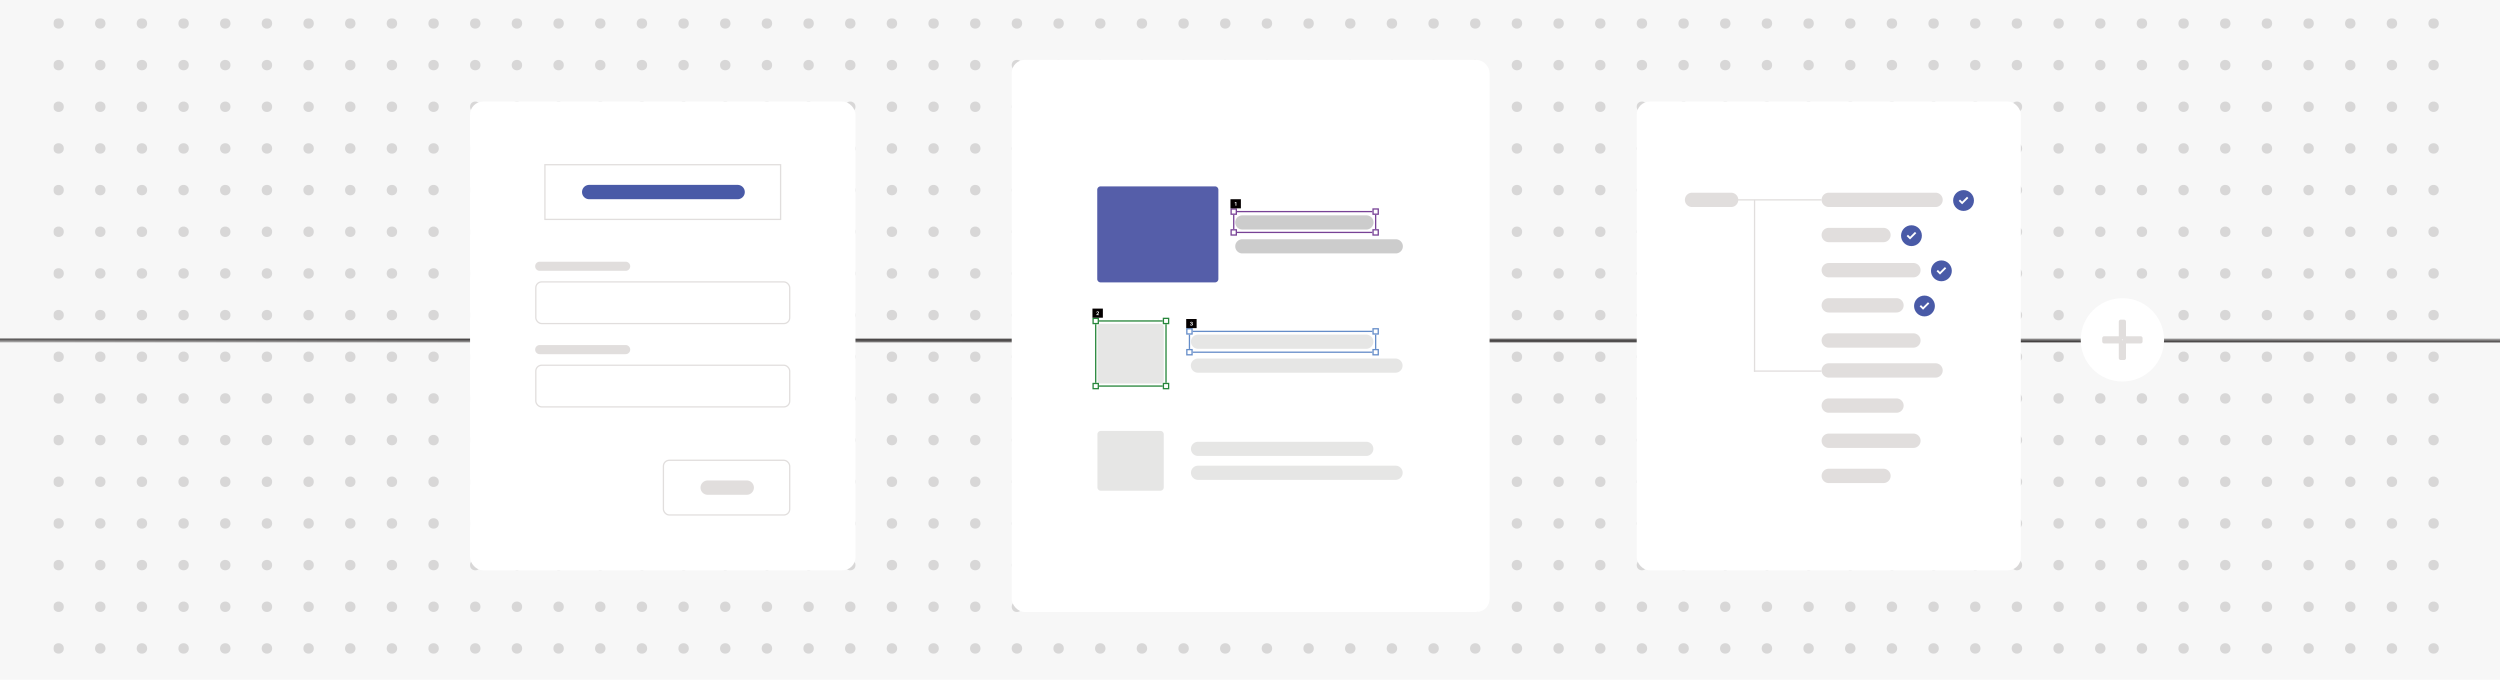<svg xmlns="http://www.w3.org/2000/svg" xmlns:xlink="http://www.w3.org/1999/xlink" viewBox="0 0 1920 522"><defs><style>.cls-1,.cls-12,.cls-16,.cls-17,.cls-18,.cls-20,.cls-8,.cls-9{fill:none;}.cls-2{fill:#f7f7f7;}.cls-3{clip-path:url(#clip-path);}.cls-4{opacity:0.13;}.cls-5{fill:#040000;}.cls-6{fill:url(#무제_그라디언트_3);}.cls-7{fill:#fff;}.cls-12,.cls-8,.cls-9{stroke:#e1dedd;}.cls-12,.cls-8{stroke-linecap:round;}.cls-8{stroke-linejoin:round;stroke-width:3px;}.cls-10{fill:#495aa7;}.cls-11{fill:#e1dedd;}.cls-13{fill:#e6e6e5;}.cls-14{fill:#ccc;}.cls-15{fill:#555ea9;}.cls-16{stroke:#658dc9;}.cls-17{stroke:#784296;}.cls-18{stroke:#26863a;}.cls-19{isolation:isolate;}.cls-20{stroke:#fff;}</style><clipPath id="clip-path"><rect class="cls-1" x="41" y="14" width="1839" height="495"/></clipPath><linearGradient id="무제_그라디언트_3" x1="915.86" y1="994.5" x2="916.86" y2="995.5" gradientTransform="matrix(1920, 0, 0, -3, -1758443.63, 3246.51)" gradientUnits="userSpaceOnUse"><stop offset="0" stop-color="#040000" stop-opacity="0.25"/><stop offset="0.51" stop-color="#040000" stop-opacity="0.75"/><stop offset="1" stop-color="#040000" stop-opacity="0.25"/></linearGradient></defs><g id="레이어_2" data-name="레이어 2"><g id="레이어_1-2" data-name="레이어 1"><rect id="사각형_78" data-name="사각형 78" class="cls-2" width="1920" height="522"/><g class="cls-3"><g id="반복_그리드_11" data-name="반복 그리드 11" class="cls-4"><circle id="타원_57" data-name="타원 57" class="cls-5" cx="45" cy="18" r="4"/><circle id="타원_57-2" data-name="타원 57-2" class="cls-5" cx="77" cy="18" r="4"/><circle id="타원_57-3" data-name="타원 57-3" class="cls-5" cx="109" cy="18" r="4"/><circle id="타원_57-4" data-name="타원 57-4" class="cls-5" cx="141" cy="18" r="4"/><circle id="타원_57-5" data-name="타원 57-5" class="cls-5" cx="173" cy="18" r="4"/><circle id="타원_57-6" data-name="타원 57-6" class="cls-5" cx="205" cy="18" r="4"/><circle id="타원_57-7" data-name="타원 57-7" class="cls-5" cx="237" cy="18" r="4"/><circle id="타원_57-8" data-name="타원 57-8" class="cls-5" cx="269" cy="18" r="4"/><circle id="타원_57-9" data-name="타원 57-9" class="cls-5" cx="301" cy="18" r="4"/><circle id="타원_57-10" data-name="타원 57-10" class="cls-5" cx="333" cy="18" r="4"/><circle id="타원_57-11" data-name="타원 57-11" class="cls-5" cx="365" cy="18" r="4"/><circle id="타원_57-12" data-name="타원 57-12" class="cls-5" cx="397" cy="18" r="4"/><circle id="타원_57-13" data-name="타원 57-13" class="cls-5" cx="429" cy="18" r="4"/><circle id="타원_57-14" data-name="타원 57-14" class="cls-5" cx="461" cy="18" r="4"/><circle id="타원_57-15" data-name="타원 57-15" class="cls-5" cx="493" cy="18" r="4"/><circle id="타원_57-16" data-name="타원 57-16" class="cls-5" cx="525" cy="18" r="4"/><circle id="타원_57-17" data-name="타원 57-17" class="cls-5" cx="557" cy="18" r="4"/><circle id="타원_57-18" data-name="타원 57-18" class="cls-5" cx="589" cy="18" r="4"/><circle id="타원_57-19" data-name="타원 57-19" class="cls-5" cx="621" cy="18" r="4"/><circle id="타원_57-20" data-name="타원 57-20" class="cls-5" cx="653" cy="18" r="4"/><circle id="타원_57-21" data-name="타원 57-21" class="cls-5" cx="685" cy="18" r="4"/><circle id="타원_57-22" data-name="타원 57-22" class="cls-5" cx="717" cy="18" r="4"/><circle id="타원_57-23" data-name="타원 57-23" class="cls-5" cx="749" cy="18" r="4"/><circle id="타원_57-24" data-name="타원 57-24" class="cls-5" cx="781" cy="18" r="4"/><circle id="타원_57-25" data-name="타원 57-25" class="cls-5" cx="813" cy="18" r="4"/><circle id="타원_57-26" data-name="타원 57-26" class="cls-5" cx="845" cy="18" r="4"/><circle id="타원_57-27" data-name="타원 57-27" class="cls-5" cx="877" cy="18" r="4"/><circle id="타원_57-28" data-name="타원 57-28" class="cls-5" cx="909" cy="18" r="4"/><circle id="타원_57-29" data-name="타원 57-29" class="cls-5" cx="941" cy="18" r="4"/><circle id="타원_57-30" data-name="타원 57-30" class="cls-5" cx="973" cy="18" r="4"/><circle id="타원_57-31" data-name="타원 57-31" class="cls-5" cx="1005" cy="18" r="4"/><circle id="타원_57-32" data-name="타원 57-32" class="cls-5" cx="1037" cy="18" r="4"/><circle id="타원_57-33" data-name="타원 57-33" class="cls-5" cx="1069" cy="18" r="4"/><circle id="타원_57-34" data-name="타원 57-34" class="cls-5" cx="1101" cy="18" r="4"/><circle id="타원_57-35" data-name="타원 57-35" class="cls-5" cx="1133" cy="18" r="4"/><circle id="타원_57-36" data-name="타원 57-36" class="cls-5" cx="1165" cy="18" r="4"/><circle id="타원_57-37" data-name="타원 57-37" class="cls-5" cx="1197" cy="18" r="4"/><circle id="타원_57-38" data-name="타원 57-38" class="cls-5" cx="1229" cy="18" r="4"/><circle id="타원_57-39" data-name="타원 57-39" class="cls-5" cx="1261" cy="18" r="4"/><circle id="타원_57-40" data-name="타원 57-40" class="cls-5" cx="1293" cy="18" r="4"/><circle id="타원_57-41" data-name="타원 57-41" class="cls-5" cx="1325" cy="18" r="4"/><circle id="타원_57-42" data-name="타원 57-42" class="cls-5" cx="1357" cy="18" r="4"/><circle id="타원_57-43" data-name="타원 57-43" class="cls-5" cx="1389" cy="18" r="4"/><circle id="타원_57-44" data-name="타원 57-44" class="cls-5" cx="1421" cy="18" r="4"/><circle id="타원_57-45" data-name="타원 57-45" class="cls-5" cx="1453" cy="18" r="4"/><circle id="타원_57-46" data-name="타원 57-46" class="cls-5" cx="1485" cy="18" r="4"/><circle id="타원_57-47" data-name="타원 57-47" class="cls-5" cx="1517" cy="18" r="4"/><circle id="타원_57-48" data-name="타원 57-48" class="cls-5" cx="1549" cy="18" r="4"/><circle id="타원_57-49" data-name="타원 57-49" class="cls-5" cx="1581" cy="18" r="4"/><circle id="타원_57-50" data-name="타원 57-50" class="cls-5" cx="1613" cy="18" r="4"/><circle id="타원_57-51" data-name="타원 57-51" class="cls-5" cx="1645" cy="18" r="4"/><circle id="타원_57-52" data-name="타원 57-52" class="cls-5" cx="1677" cy="18" r="4"/><circle id="타원_57-53" data-name="타원 57-53" class="cls-5" cx="1709" cy="18" r="4"/><circle id="타원_57-54" data-name="타원 57-54" class="cls-5" cx="1741" cy="18" r="4"/><circle id="타원_57-55" data-name="타원 57-55" class="cls-5" cx="1773" cy="18" r="4"/><circle id="타원_57-56" data-name="타원 57-56" class="cls-5" cx="1805" cy="18" r="4"/><circle id="타원_57-57" data-name="타원 57-57" class="cls-5" cx="1837" cy="18" r="4"/><circle id="타원_57-58" data-name="타원 57-58" class="cls-5" cx="1869" cy="18" r="4"/><circle id="타원_57-59" data-name="타원 57-59" class="cls-5" cx="45" cy="50" r="4"/><circle id="타원_57-60" data-name="타원 57-60" class="cls-5" cx="77" cy="50" r="4"/><circle id="타원_57-61" data-name="타원 57-61" class="cls-5" cx="109" cy="50" r="4"/><circle id="타원_57-62" data-name="타원 57-62" class="cls-5" cx="141" cy="50" r="4"/><circle id="타원_57-63" data-name="타원 57-63" class="cls-5" cx="173" cy="50" r="4"/><circle id="타원_57-64" data-name="타원 57-64" class="cls-5" cx="205" cy="50" r="4"/><circle id="타원_57-65" data-name="타원 57-65" class="cls-5" cx="237" cy="50" r="4"/><circle id="타원_57-66" data-name="타원 57-66" class="cls-5" cx="269" cy="50" r="4"/><circle id="타원_57-67" data-name="타원 57-67" class="cls-5" cx="301" cy="50" r="4"/><circle id="타원_57-68" data-name="타원 57-68" class="cls-5" cx="333" cy="50" r="4"/><circle id="타원_57-69" data-name="타원 57-69" class="cls-5" cx="365" cy="50" r="4"/><circle id="타원_57-70" data-name="타원 57-70" class="cls-5" cx="397" cy="50" r="4"/><circle id="타원_57-71" data-name="타원 57-71" class="cls-5" cx="429" cy="50" r="4"/><circle id="타원_57-72" data-name="타원 57-72" class="cls-5" cx="461" cy="50" r="4"/><circle id="타원_57-73" data-name="타원 57-73" class="cls-5" cx="493" cy="50" r="4"/><circle id="타원_57-74" data-name="타원 57-74" class="cls-5" cx="525" cy="50" r="4"/><circle id="타원_57-75" data-name="타원 57-75" class="cls-5" cx="557" cy="50" r="4"/><circle id="타원_57-76" data-name="타원 57-76" class="cls-5" cx="589" cy="50" r="4"/><circle id="타원_57-77" data-name="타원 57-77" class="cls-5" cx="621" cy="50" r="4"/><circle id="타원_57-78" data-name="타원 57-78" class="cls-5" cx="653" cy="50" r="4"/><circle id="타원_57-79" data-name="타원 57-79" class="cls-5" cx="685" cy="50" r="4"/><circle id="타원_57-80" data-name="타원 57-80" class="cls-5" cx="717" cy="50" r="4"/><circle id="타원_57-81" data-name="타원 57-81" class="cls-5" cx="749" cy="50" r="4"/><circle id="타원_57-82" data-name="타원 57-82" class="cls-5" cx="781" cy="50" r="4"/><circle id="타원_57-83" data-name="타원 57-83" class="cls-5" cx="813" cy="50" r="4"/><circle id="타원_57-84" data-name="타원 57-84" class="cls-5" cx="845" cy="50" r="4"/><circle id="타원_57-85" data-name="타원 57-85" class="cls-5" cx="877" cy="50" r="4"/><circle id="타원_57-86" data-name="타원 57-86" class="cls-5" cx="909" cy="50" r="4"/><circle id="타원_57-87" data-name="타원 57-87" class="cls-5" cx="941" cy="50" r="4"/><circle id="타원_57-88" data-name="타원 57-88" class="cls-5" cx="973" cy="50" r="4"/><circle id="타원_57-89" data-name="타원 57-89" class="cls-5" cx="1005" cy="50" r="4"/><circle id="타원_57-90" data-name="타원 57-90" class="cls-5" cx="1037" cy="50" r="4"/><circle id="타원_57-91" data-name="타원 57-91" class="cls-5" cx="1069" cy="50" r="4"/><circle id="타원_57-92" data-name="타원 57-92" class="cls-5" cx="1101" cy="50" r="4"/><circle id="타원_57-93" data-name="타원 57-93" class="cls-5" cx="1133" cy="50" r="4"/><circle id="타원_57-94" data-name="타원 57-94" class="cls-5" cx="1165" cy="50" r="4"/><circle id="타원_57-95" data-name="타원 57-95" class="cls-5" cx="1197" cy="50" r="4"/><circle id="타원_57-96" data-name="타원 57-96" class="cls-5" cx="1229" cy="50" r="4"/><circle id="타원_57-97" data-name="타원 57-97" class="cls-5" cx="1261" cy="50" r="4"/><circle id="타원_57-98" data-name="타원 57-98" class="cls-5" cx="1293" cy="50" r="4"/><circle id="타원_57-99" data-name="타원 57-99" class="cls-5" cx="1325" cy="50" r="4"/><circle id="타원_57-100" data-name="타원 57-100" class="cls-5" cx="1357" cy="50" r="4"/><circle id="타원_57-101" data-name="타원 57-101" class="cls-5" cx="1389" cy="50" r="4"/><circle id="타원_57-102" data-name="타원 57-102" class="cls-5" cx="1421" cy="50" r="4"/><circle id="타원_57-103" data-name="타원 57-103" class="cls-5" cx="1453" cy="50" r="4"/><circle id="타원_57-104" data-name="타원 57-104" class="cls-5" cx="1485" cy="50" r="4"/><circle id="타원_57-105" data-name="타원 57-105" class="cls-5" cx="1517" cy="50" r="4"/><circle id="타원_57-106" data-name="타원 57-106" class="cls-5" cx="1549" cy="50" r="4"/><circle id="타원_57-107" data-name="타원 57-107" class="cls-5" cx="1581" cy="50" r="4"/><circle id="타원_57-108" data-name="타원 57-108" class="cls-5" cx="1613" cy="50" r="4"/><circle id="타원_57-109" data-name="타원 57-109" class="cls-5" cx="1645" cy="50" r="4"/><circle id="타원_57-110" data-name="타원 57-110" class="cls-5" cx="1677" cy="50" r="4"/><circle id="타원_57-111" data-name="타원 57-111" class="cls-5" cx="1709" cy="50" r="4"/><circle id="타원_57-112" data-name="타원 57-112" class="cls-5" cx="1741" cy="50" r="4"/><circle id="타원_57-113" data-name="타원 57-113" class="cls-5" cx="1773" cy="50" r="4"/><circle id="타원_57-114" data-name="타원 57-114" class="cls-5" cx="1805" cy="50" r="4"/><circle id="타원_57-115" data-name="타원 57-115" class="cls-5" cx="1837" cy="50" r="4"/><circle id="타원_57-116" data-name="타원 57-116" class="cls-5" cx="1869" cy="50" r="4"/><circle id="타원_57-117" data-name="타원 57-117" class="cls-5" cx="45" cy="82" r="4"/><circle id="타원_57-118" data-name="타원 57-118" class="cls-5" cx="77" cy="82" r="4"/><circle id="타원_57-119" data-name="타원 57-119" class="cls-5" cx="109" cy="82" r="4"/><circle id="타원_57-120" data-name="타원 57-120" class="cls-5" cx="141" cy="82" r="4"/><circle id="타원_57-121" data-name="타원 57-121" class="cls-5" cx="173" cy="82" r="4"/><circle id="타원_57-122" data-name="타원 57-122" class="cls-5" cx="205" cy="82" r="4"/><circle id="타원_57-123" data-name="타원 57-123" class="cls-5" cx="237" cy="82" r="4"/><circle id="타원_57-124" data-name="타원 57-124" class="cls-5" cx="269" cy="82" r="4"/><circle id="타원_57-125" data-name="타원 57-125" class="cls-5" cx="301" cy="82" r="4"/><circle id="타원_57-126" data-name="타원 57-126" class="cls-5" cx="333" cy="82" r="4"/><circle id="타원_57-127" data-name="타원 57-127" class="cls-5" cx="365" cy="82" r="4"/><circle id="타원_57-128" data-name="타원 57-128" class="cls-5" cx="397" cy="82" r="4"/><circle id="타원_57-129" data-name="타원 57-129" class="cls-5" cx="429" cy="82" r="4"/><circle id="타원_57-130" data-name="타원 57-130" class="cls-5" cx="461" cy="82" r="4"/><circle id="타원_57-131" data-name="타원 57-131" class="cls-5" cx="493" cy="82" r="4"/><circle id="타원_57-132" data-name="타원 57-132" class="cls-5" cx="525" cy="82" r="4"/><circle id="타원_57-133" data-name="타원 57-133" class="cls-5" cx="557" cy="82" r="4"/><circle id="타원_57-134" data-name="타원 57-134" class="cls-5" cx="589" cy="82" r="4"/><circle id="타원_57-135" data-name="타원 57-135" class="cls-5" cx="621" cy="82" r="4"/><circle id="타원_57-136" data-name="타원 57-136" class="cls-5" cx="653" cy="82" r="4"/><circle id="타원_57-137" data-name="타원 57-137" class="cls-5" cx="685" cy="82" r="4"/><circle id="타원_57-138" data-name="타원 57-138" class="cls-5" cx="717" cy="82" r="4"/><circle id="타원_57-139" data-name="타원 57-139" class="cls-5" cx="749" cy="82" r="4"/><circle id="타원_57-140" data-name="타원 57-140" class="cls-5" cx="781" cy="82" r="4"/><circle id="타원_57-141" data-name="타원 57-141" class="cls-5" cx="813" cy="82" r="4"/><circle id="타원_57-142" data-name="타원 57-142" class="cls-5" cx="845" cy="82" r="4"/><circle id="타원_57-143" data-name="타원 57-143" class="cls-5" cx="877" cy="82" r="4"/><circle id="타원_57-144" data-name="타원 57-144" class="cls-5" cx="909" cy="82" r="4"/><circle id="타원_57-145" data-name="타원 57-145" class="cls-5" cx="941" cy="82" r="4"/><circle id="타원_57-146" data-name="타원 57-146" class="cls-5" cx="973" cy="82" r="4"/><circle id="타원_57-147" data-name="타원 57-147" class="cls-5" cx="1005" cy="82" r="4"/><circle id="타원_57-148" data-name="타원 57-148" class="cls-5" cx="1037" cy="82" r="4"/><circle id="타원_57-149" data-name="타원 57-149" class="cls-5" cx="1069" cy="82" r="4"/><circle id="타원_57-150" data-name="타원 57-150" class="cls-5" cx="1101" cy="82" r="4"/><circle id="타원_57-151" data-name="타원 57-151" class="cls-5" cx="1133" cy="82" r="4"/><circle id="타원_57-152" data-name="타원 57-152" class="cls-5" cx="1165" cy="82" r="4"/><circle id="타원_57-153" data-name="타원 57-153" class="cls-5" cx="1197" cy="82" r="4"/><circle id="타원_57-154" data-name="타원 57-154" class="cls-5" cx="1229" cy="82" r="4"/><circle id="타원_57-155" data-name="타원 57-155" class="cls-5" cx="1261" cy="82" r="4"/><circle id="타원_57-156" data-name="타원 57-156" class="cls-5" cx="1293" cy="82" r="4"/><circle id="타원_57-157" data-name="타원 57-157" class="cls-5" cx="1325" cy="82" r="4"/><circle id="타원_57-158" data-name="타원 57-158" class="cls-5" cx="1357" cy="82" r="4"/><circle id="타원_57-159" data-name="타원 57-159" class="cls-5" cx="1389" cy="82" r="4"/><circle id="타원_57-160" data-name="타원 57-160" class="cls-5" cx="1421" cy="82" r="4"/><circle id="타원_57-161" data-name="타원 57-161" class="cls-5" cx="1453" cy="82" r="4"/><circle id="타원_57-162" data-name="타원 57-162" class="cls-5" cx="1485" cy="82" r="4"/><circle id="타원_57-163" data-name="타원 57-163" class="cls-5" cx="1517" cy="82" r="4"/><circle id="타원_57-164" data-name="타원 57-164" class="cls-5" cx="1549" cy="82" r="4"/><circle id="타원_57-165" data-name="타원 57-165" class="cls-5" cx="1581" cy="82" r="4"/><circle id="타원_57-166" data-name="타원 57-166" class="cls-5" cx="1613" cy="82" r="4"/><circle id="타원_57-167" data-name="타원 57-167" class="cls-5" cx="1645" cy="82" r="4"/><circle id="타원_57-168" data-name="타원 57-168" class="cls-5" cx="1677" cy="82" r="4"/><circle id="타원_57-169" data-name="타원 57-169" class="cls-5" cx="1709" cy="82" r="4"/><circle id="타원_57-170" data-name="타원 57-170" class="cls-5" cx="1741" cy="82" r="4"/><circle id="타원_57-171" data-name="타원 57-171" class="cls-5" cx="1773" cy="82" r="4"/><circle id="타원_57-172" data-name="타원 57-172" class="cls-5" cx="1805" cy="82" r="4"/><circle id="타원_57-173" data-name="타원 57-173" class="cls-5" cx="1837" cy="82" r="4"/><circle id="타원_57-174" data-name="타원 57-174" class="cls-5" cx="1869" cy="82" r="4"/><circle id="타원_57-175" data-name="타원 57-175" class="cls-5" cx="45" cy="114" r="4"/><circle id="타원_57-176" data-name="타원 57-176" class="cls-5" cx="77" cy="114" r="4"/><circle id="타원_57-177" data-name="타원 57-177" class="cls-5" cx="109" cy="114" r="4"/><circle id="타원_57-178" data-name="타원 57-178" class="cls-5" cx="141" cy="114" r="4"/><circle id="타원_57-179" data-name="타원 57-179" class="cls-5" cx="173" cy="114" r="4"/><circle id="타원_57-180" data-name="타원 57-180" class="cls-5" cx="205" cy="114" r="4"/><circle id="타원_57-181" data-name="타원 57-181" class="cls-5" cx="237" cy="114" r="4"/><circle id="타원_57-182" data-name="타원 57-182" class="cls-5" cx="269" cy="114" r="4"/><circle id="타원_57-183" data-name="타원 57-183" class="cls-5" cx="301" cy="114" r="4"/><circle id="타원_57-184" data-name="타원 57-184" class="cls-5" cx="333" cy="114" r="4"/><circle id="타원_57-185" data-name="타원 57-185" class="cls-5" cx="365" cy="114" r="4"/><circle id="타원_57-186" data-name="타원 57-186" class="cls-5" cx="397" cy="114" r="4"/><circle id="타원_57-187" data-name="타원 57-187" class="cls-5" cx="429" cy="114" r="4"/><circle id="타원_57-188" data-name="타원 57-188" class="cls-5" cx="461" cy="114" r="4"/><circle id="타원_57-189" data-name="타원 57-189" class="cls-5" cx="493" cy="114" r="4"/><circle id="타원_57-190" data-name="타원 57-190" class="cls-5" cx="525" cy="114" r="4"/><circle id="타원_57-191" data-name="타원 57-191" class="cls-5" cx="557" cy="114" r="4"/><circle id="타원_57-192" data-name="타원 57-192" class="cls-5" cx="589" cy="114" r="4"/><circle id="타원_57-193" data-name="타원 57-193" class="cls-5" cx="621" cy="114" r="4"/><circle id="타원_57-194" data-name="타원 57-194" class="cls-5" cx="653" cy="114" r="4"/><circle id="타원_57-195" data-name="타원 57-195" class="cls-5" cx="685" cy="114" r="4"/><circle id="타원_57-196" data-name="타원 57-196" class="cls-5" cx="717" cy="114" r="4"/><circle id="타원_57-197" data-name="타원 57-197" class="cls-5" cx="749" cy="114" r="4"/><circle id="타원_57-198" data-name="타원 57-198" class="cls-5" cx="781" cy="114" r="4"/><circle id="타원_57-199" data-name="타원 57-199" class="cls-5" cx="813" cy="114" r="4"/><circle id="타원_57-200" data-name="타원 57-200" class="cls-5" cx="845" cy="114" r="4"/><circle id="타원_57-201" data-name="타원 57-201" class="cls-5" cx="877" cy="114" r="4"/><circle id="타원_57-202" data-name="타원 57-202" class="cls-5" cx="909" cy="114" r="4"/><circle id="타원_57-203" data-name="타원 57-203" class="cls-5" cx="941" cy="114" r="4"/><circle id="타원_57-204" data-name="타원 57-204" class="cls-5" cx="973" cy="114" r="4"/><circle id="타원_57-205" data-name="타원 57-205" class="cls-5" cx="1005" cy="114" r="4"/><circle id="타원_57-206" data-name="타원 57-206" class="cls-5" cx="1037" cy="114" r="4"/><circle id="타원_57-207" data-name="타원 57-207" class="cls-5" cx="1069" cy="114" r="4"/><circle id="타원_57-208" data-name="타원 57-208" class="cls-5" cx="1101" cy="114" r="4"/><circle id="타원_57-209" data-name="타원 57-209" class="cls-5" cx="1133" cy="114" r="4"/><circle id="타원_57-210" data-name="타원 57-210" class="cls-5" cx="1165" cy="114" r="4"/><circle id="타원_57-211" data-name="타원 57-211" class="cls-5" cx="1197" cy="114" r="4"/><circle id="타원_57-212" data-name="타원 57-212" class="cls-5" cx="1229" cy="114" r="4"/><circle id="타원_57-213" data-name="타원 57-213" class="cls-5" cx="1261" cy="114" r="4"/><circle id="타원_57-214" data-name="타원 57-214" class="cls-5" cx="1293" cy="114" r="4"/><circle id="타원_57-215" data-name="타원 57-215" class="cls-5" cx="1325" cy="114" r="4"/><circle id="타원_57-216" data-name="타원 57-216" class="cls-5" cx="1357" cy="114" r="4"/><circle id="타원_57-217" data-name="타원 57-217" class="cls-5" cx="1389" cy="114" r="4"/><circle id="타원_57-218" data-name="타원 57-218" class="cls-5" cx="1421" cy="114" r="4"/><circle id="타원_57-219" data-name="타원 57-219" class="cls-5" cx="1453" cy="114" r="4"/><circle id="타원_57-220" data-name="타원 57-220" class="cls-5" cx="1485" cy="114" r="4"/><circle id="타원_57-221" data-name="타원 57-221" class="cls-5" cx="1517" cy="114" r="4"/><circle id="타원_57-222" data-name="타원 57-222" class="cls-5" cx="1549" cy="114" r="4"/><circle id="타원_57-223" data-name="타원 57-223" class="cls-5" cx="1581" cy="114" r="4"/><circle id="타원_57-224" data-name="타원 57-224" class="cls-5" cx="1613" cy="114" r="4"/><circle id="타원_57-225" data-name="타원 57-225" class="cls-5" cx="1645" cy="114" r="4"/><circle id="타원_57-226" data-name="타원 57-226" class="cls-5" cx="1677" cy="114" r="4"/><circle id="타원_57-227" data-name="타원 57-227" class="cls-5" cx="1709" cy="114" r="4"/><circle id="타원_57-228" data-name="타원 57-228" class="cls-5" cx="1741" cy="114" r="4"/><circle id="타원_57-229" data-name="타원 57-229" class="cls-5" cx="1773" cy="114" r="4"/><circle id="타원_57-230" data-name="타원 57-230" class="cls-5" cx="1805" cy="114" r="4"/><circle id="타원_57-231" data-name="타원 57-231" class="cls-5" cx="1837" cy="114" r="4"/><circle id="타원_57-232" data-name="타원 57-232" class="cls-5" cx="1869" cy="114" r="4"/><circle id="타원_57-233" data-name="타원 57-233" class="cls-5" cx="45" cy="146" r="4"/><circle id="타원_57-234" data-name="타원 57-234" class="cls-5" cx="77" cy="146" r="4"/><circle id="타원_57-235" data-name="타원 57-235" class="cls-5" cx="109" cy="146" r="4"/><circle id="타원_57-236" data-name="타원 57-236" class="cls-5" cx="141" cy="146" r="4"/><circle id="타원_57-237" data-name="타원 57-237" class="cls-5" cx="173" cy="146" r="4"/><circle id="타원_57-238" data-name="타원 57-238" class="cls-5" cx="205" cy="146" r="4"/><circle id="타원_57-239" data-name="타원 57-239" class="cls-5" cx="237" cy="146" r="4"/><circle id="타원_57-240" data-name="타원 57-240" class="cls-5" cx="269" cy="146" r="4"/><circle id="타원_57-241" data-name="타원 57-241" class="cls-5" cx="301" cy="146" r="4"/><circle id="타원_57-242" data-name="타원 57-242" class="cls-5" cx="333" cy="146" r="4"/><circle id="타원_57-243" data-name="타원 57-243" class="cls-5" cx="365" cy="146" r="4"/><circle id="타원_57-244" data-name="타원 57-244" class="cls-5" cx="397" cy="146" r="4"/><circle id="타원_57-245" data-name="타원 57-245" class="cls-5" cx="429" cy="146" r="4"/><circle id="타원_57-246" data-name="타원 57-246" class="cls-5" cx="461" cy="146" r="4"/><circle id="타원_57-247" data-name="타원 57-247" class="cls-5" cx="493" cy="146" r="4"/><circle id="타원_57-248" data-name="타원 57-248" class="cls-5" cx="525" cy="146" r="4"/><circle id="타원_57-249" data-name="타원 57-249" class="cls-5" cx="557" cy="146" r="4"/><circle id="타원_57-250" data-name="타원 57-250" class="cls-5" cx="589" cy="146" r="4"/><circle id="타원_57-251" data-name="타원 57-251" class="cls-5" cx="621" cy="146" r="4"/><circle id="타원_57-252" data-name="타원 57-252" class="cls-5" cx="653" cy="146" r="4"/><circle id="타원_57-253" data-name="타원 57-253" class="cls-5" cx="685" cy="146" r="4"/><circle id="타원_57-254" data-name="타원 57-254" class="cls-5" cx="717" cy="146" r="4"/><circle id="타원_57-255" data-name="타원 57-255" class="cls-5" cx="749" cy="146" r="4"/><circle id="타원_57-256" data-name="타원 57-256" class="cls-5" cx="781" cy="146" r="4"/><circle id="타원_57-257" data-name="타원 57-257" class="cls-5" cx="813" cy="146" r="4"/><circle id="타원_57-258" data-name="타원 57-258" class="cls-5" cx="845" cy="146" r="4"/><circle id="타원_57-259" data-name="타원 57-259" class="cls-5" cx="877" cy="146" r="4"/><circle id="타원_57-260" data-name="타원 57-260" class="cls-5" cx="909" cy="146" r="4"/><circle id="타원_57-261" data-name="타원 57-261" class="cls-5" cx="941" cy="146" r="4"/><circle id="타원_57-262" data-name="타원 57-262" class="cls-5" cx="973" cy="146" r="4"/><circle id="타원_57-263" data-name="타원 57-263" class="cls-5" cx="1005" cy="146" r="4"/><circle id="타원_57-264" data-name="타원 57-264" class="cls-5" cx="1037" cy="146" r="4"/><circle id="타원_57-265" data-name="타원 57-265" class="cls-5" cx="1069" cy="146" r="4"/><circle id="타원_57-266" data-name="타원 57-266" class="cls-5" cx="1101" cy="146" r="4"/><circle id="타원_57-267" data-name="타원 57-267" class="cls-5" cx="1133" cy="146" r="4"/><circle id="타원_57-268" data-name="타원 57-268" class="cls-5" cx="1165" cy="146" r="4"/><circle id="타원_57-269" data-name="타원 57-269" class="cls-5" cx="1197" cy="146" r="4"/><circle id="타원_57-270" data-name="타원 57-270" class="cls-5" cx="1229" cy="146" r="4"/><circle id="타원_57-271" data-name="타원 57-271" class="cls-5" cx="1261" cy="146" r="4"/><circle id="타원_57-272" data-name="타원 57-272" class="cls-5" cx="1293" cy="146" r="4"/><circle id="타원_57-273" data-name="타원 57-273" class="cls-5" cx="1325" cy="146" r="4"/><circle id="타원_57-274" data-name="타원 57-274" class="cls-5" cx="1357" cy="146" r="4"/><circle id="타원_57-275" data-name="타원 57-275" class="cls-5" cx="1389" cy="146" r="4"/><circle id="타원_57-276" data-name="타원 57-276" class="cls-5" cx="1421" cy="146" r="4"/><circle id="타원_57-277" data-name="타원 57-277" class="cls-5" cx="1453" cy="146" r="4"/><circle id="타원_57-278" data-name="타원 57-278" class="cls-5" cx="1485" cy="146" r="4"/><circle id="타원_57-279" data-name="타원 57-279" class="cls-5" cx="1517" cy="146" r="4"/><circle id="타원_57-280" data-name="타원 57-280" class="cls-5" cx="1549" cy="146" r="4"/><circle id="타원_57-281" data-name="타원 57-281" class="cls-5" cx="1581" cy="146" r="4"/><circle id="타원_57-282" data-name="타원 57-282" class="cls-5" cx="1613" cy="146" r="4"/><circle id="타원_57-283" data-name="타원 57-283" class="cls-5" cx="1645" cy="146" r="4"/><circle id="타원_57-284" data-name="타원 57-284" class="cls-5" cx="1677" cy="146" r="4"/><circle id="타원_57-285" data-name="타원 57-285" class="cls-5" cx="1709" cy="146" r="4"/><circle id="타원_57-286" data-name="타원 57-286" class="cls-5" cx="1741" cy="146" r="4"/><circle id="타원_57-287" data-name="타원 57-287" class="cls-5" cx="1773" cy="146" r="4"/><circle id="타원_57-288" data-name="타원 57-288" class="cls-5" cx="1805" cy="146" r="4"/><circle id="타원_57-289" data-name="타원 57-289" class="cls-5" cx="1837" cy="146" r="4"/><circle id="타원_57-290" data-name="타원 57-290" class="cls-5" cx="1869" cy="146" r="4"/><circle id="타원_57-291" data-name="타원 57-291" class="cls-5" cx="45" cy="178" r="4"/><circle id="타원_57-292" data-name="타원 57-292" class="cls-5" cx="77" cy="178" r="4"/><circle id="타원_57-293" data-name="타원 57-293" class="cls-5" cx="109" cy="178" r="4"/><circle id="타원_57-294" data-name="타원 57-294" class="cls-5" cx="141" cy="178" r="4"/><circle id="타원_57-295" data-name="타원 57-295" class="cls-5" cx="173" cy="178" r="4"/><circle id="타원_57-296" data-name="타원 57-296" class="cls-5" cx="205" cy="178" r="4"/><circle id="타원_57-297" data-name="타원 57-297" class="cls-5" cx="237" cy="178" r="4"/><circle id="타원_57-298" data-name="타원 57-298" class="cls-5" cx="269" cy="178" r="4"/><circle id="타원_57-299" data-name="타원 57-299" class="cls-5" cx="301" cy="178" r="4"/><circle id="타원_57-300" data-name="타원 57-300" class="cls-5" cx="333" cy="178" r="4"/><circle id="타원_57-301" data-name="타원 57-301" class="cls-5" cx="365" cy="178" r="4"/><circle id="타원_57-302" data-name="타원 57-302" class="cls-5" cx="397" cy="178" r="4"/><circle id="타원_57-303" data-name="타원 57-303" class="cls-5" cx="429" cy="178" r="4"/><circle id="타원_57-304" data-name="타원 57-304" class="cls-5" cx="461" cy="178" r="4"/><circle id="타원_57-305" data-name="타원 57-305" class="cls-5" cx="493" cy="178" r="4"/><circle id="타원_57-306" data-name="타원 57-306" class="cls-5" cx="525" cy="178" r="4"/><circle id="타원_57-307" data-name="타원 57-307" class="cls-5" cx="557" cy="178" r="4"/><circle id="타원_57-308" data-name="타원 57-308" class="cls-5" cx="589" cy="178" r="4"/><circle id="타원_57-309" data-name="타원 57-309" class="cls-5" cx="621" cy="178" r="4"/><circle id="타원_57-310" data-name="타원 57-310" class="cls-5" cx="653" cy="178" r="4"/><circle id="타원_57-311" data-name="타원 57-311" class="cls-5" cx="685" cy="178" r="4"/><circle id="타원_57-312" data-name="타원 57-312" class="cls-5" cx="717" cy="178" r="4"/><circle id="타원_57-313" data-name="타원 57-313" class="cls-5" cx="749" cy="178" r="4"/><circle id="타원_57-314" data-name="타원 57-314" class="cls-5" cx="781" cy="178" r="4"/><circle id="타원_57-315" data-name="타원 57-315" class="cls-5" cx="813" cy="178" r="4"/><circle id="타원_57-316" data-name="타원 57-316" class="cls-5" cx="845" cy="178" r="4"/><circle id="타원_57-317" data-name="타원 57-317" class="cls-5" cx="877" cy="178" r="4"/><circle id="타원_57-318" data-name="타원 57-318" class="cls-5" cx="909" cy="178" r="4"/><circle id="타원_57-319" data-name="타원 57-319" class="cls-5" cx="941" cy="178" r="4"/><circle id="타원_57-320" data-name="타원 57-320" class="cls-5" cx="973" cy="178" r="4"/><circle id="타원_57-321" data-name="타원 57-321" class="cls-5" cx="1005" cy="178" r="4"/><circle id="타원_57-322" data-name="타원 57-322" class="cls-5" cx="1037" cy="178" r="4"/><circle id="타원_57-323" data-name="타원 57-323" class="cls-5" cx="1069" cy="178" r="4"/><circle id="타원_57-324" data-name="타원 57-324" class="cls-5" cx="1101" cy="178" r="4"/><circle id="타원_57-325" data-name="타원 57-325" class="cls-5" cx="1133" cy="178" r="4"/><circle id="타원_57-326" data-name="타원 57-326" class="cls-5" cx="1165" cy="178" r="4"/><circle id="타원_57-327" data-name="타원 57-327" class="cls-5" cx="1197" cy="178" r="4"/><circle id="타원_57-328" data-name="타원 57-328" class="cls-5" cx="1229" cy="178" r="4"/><circle id="타원_57-329" data-name="타원 57-329" class="cls-5" cx="1261" cy="178" r="4"/><circle id="타원_57-330" data-name="타원 57-330" class="cls-5" cx="1293" cy="178" r="4"/><circle id="타원_57-331" data-name="타원 57-331" class="cls-5" cx="1325" cy="178" r="4"/><circle id="타원_57-332" data-name="타원 57-332" class="cls-5" cx="1357" cy="178" r="4"/><circle id="타원_57-333" data-name="타원 57-333" class="cls-5" cx="1389" cy="178" r="4"/><circle id="타원_57-334" data-name="타원 57-334" class="cls-5" cx="1421" cy="178" r="4"/><circle id="타원_57-335" data-name="타원 57-335" class="cls-5" cx="1453" cy="178" r="4"/><circle id="타원_57-336" data-name="타원 57-336" class="cls-5" cx="1485" cy="178" r="4"/><circle id="타원_57-337" data-name="타원 57-337" class="cls-5" cx="1517" cy="178" r="4"/><circle id="타원_57-338" data-name="타원 57-338" class="cls-5" cx="1549" cy="178" r="4"/><circle id="타원_57-339" data-name="타원 57-339" class="cls-5" cx="1581" cy="178" r="4"/><circle id="타원_57-340" data-name="타원 57-340" class="cls-5" cx="1613" cy="178" r="4"/><circle id="타원_57-341" data-name="타원 57-341" class="cls-5" cx="1645" cy="178" r="4"/><circle id="타원_57-342" data-name="타원 57-342" class="cls-5" cx="1677" cy="178" r="4"/><circle id="타원_57-343" data-name="타원 57-343" class="cls-5" cx="1709" cy="178" r="4"/><circle id="타원_57-344" data-name="타원 57-344" class="cls-5" cx="1741" cy="178" r="4"/><circle id="타원_57-345" data-name="타원 57-345" class="cls-5" cx="1773" cy="178" r="4"/><circle id="타원_57-346" data-name="타원 57-346" class="cls-5" cx="1805" cy="178" r="4"/><circle id="타원_57-347" data-name="타원 57-347" class="cls-5" cx="1837" cy="178" r="4"/><circle id="타원_57-348" data-name="타원 57-348" class="cls-5" cx="1869" cy="178" r="4"/><circle id="타원_57-349" data-name="타원 57-349" class="cls-5" cx="45" cy="210" r="4"/><circle id="타원_57-350" data-name="타원 57-350" class="cls-5" cx="77" cy="210" r="4"/><circle id="타원_57-351" data-name="타원 57-351" class="cls-5" cx="109" cy="210" r="4"/><circle id="타원_57-352" data-name="타원 57-352" class="cls-5" cx="141" cy="210" r="4"/><circle id="타원_57-353" data-name="타원 57-353" class="cls-5" cx="173" cy="210" r="4"/><circle id="타원_57-354" data-name="타원 57-354" class="cls-5" cx="205" cy="210" r="4"/><circle id="타원_57-355" data-name="타원 57-355" class="cls-5" cx="237" cy="210" r="4"/><circle id="타원_57-356" data-name="타원 57-356" class="cls-5" cx="269" cy="210" r="4"/><circle id="타원_57-357" data-name="타원 57-357" class="cls-5" cx="301" cy="210" r="4"/><circle id="타원_57-358" data-name="타원 57-358" class="cls-5" cx="333" cy="210" r="4"/><circle id="타원_57-359" data-name="타원 57-359" class="cls-5" cx="365" cy="210" r="4"/><circle id="타원_57-360" data-name="타원 57-360" class="cls-5" cx="397" cy="210" r="4"/><circle id="타원_57-361" data-name="타원 57-361" class="cls-5" cx="429" cy="210" r="4"/><circle id="타원_57-362" data-name="타원 57-362" class="cls-5" cx="461" cy="210" r="4"/><circle id="타원_57-363" data-name="타원 57-363" class="cls-5" cx="493" cy="210" r="4"/><circle id="타원_57-364" data-name="타원 57-364" class="cls-5" cx="525" cy="210" r="4"/><circle id="타원_57-365" data-name="타원 57-365" class="cls-5" cx="557" cy="210" r="4"/><circle id="타원_57-366" data-name="타원 57-366" class="cls-5" cx="589" cy="210" r="4"/><circle id="타원_57-367" data-name="타원 57-367" class="cls-5" cx="621" cy="210" r="4"/><circle id="타원_57-368" data-name="타원 57-368" class="cls-5" cx="653" cy="210" r="4"/><circle id="타원_57-369" data-name="타원 57-369" class="cls-5" cx="685" cy="210" r="4"/><circle id="타원_57-370" data-name="타원 57-370" class="cls-5" cx="717" cy="210" r="4"/><circle id="타원_57-371" data-name="타원 57-371" class="cls-5" cx="749" cy="210" r="4"/><circle id="타원_57-372" data-name="타원 57-372" class="cls-5" cx="781" cy="210" r="4"/><circle id="타원_57-373" data-name="타원 57-373" class="cls-5" cx="813" cy="210" r="4"/><circle id="타원_57-374" data-name="타원 57-374" class="cls-5" cx="845" cy="210" r="4"/><circle id="타원_57-375" data-name="타원 57-375" class="cls-5" cx="877" cy="210" r="4"/><circle id="타원_57-376" data-name="타원 57-376" class="cls-5" cx="909" cy="210" r="4"/><circle id="타원_57-377" data-name="타원 57-377" class="cls-5" cx="941" cy="210" r="4"/><circle id="타원_57-378" data-name="타원 57-378" class="cls-5" cx="973" cy="210" r="4"/><circle id="타원_57-379" data-name="타원 57-379" class="cls-5" cx="1005" cy="210" r="4"/><circle id="타원_57-380" data-name="타원 57-380" class="cls-5" cx="1037" cy="210" r="4"/><circle id="타원_57-381" data-name="타원 57-381" class="cls-5" cx="1069" cy="210" r="4"/><circle id="타원_57-382" data-name="타원 57-382" class="cls-5" cx="1101" cy="210" r="4"/><circle id="타원_57-383" data-name="타원 57-383" class="cls-5" cx="1133" cy="210" r="4"/><circle id="타원_57-384" data-name="타원 57-384" class="cls-5" cx="1165" cy="210" r="4"/><circle id="타원_57-385" data-name="타원 57-385" class="cls-5" cx="1197" cy="210" r="4"/><circle id="타원_57-386" data-name="타원 57-386" class="cls-5" cx="1229" cy="210" r="4"/><circle id="타원_57-387" data-name="타원 57-387" class="cls-5" cx="1261" cy="210" r="4"/><circle id="타원_57-388" data-name="타원 57-388" class="cls-5" cx="1293" cy="210" r="4"/><circle id="타원_57-389" data-name="타원 57-389" class="cls-5" cx="1325" cy="210" r="4"/><circle id="타원_57-390" data-name="타원 57-390" class="cls-5" cx="1357" cy="210" r="4"/><circle id="타원_57-391" data-name="타원 57-391" class="cls-5" cx="1389" cy="210" r="4"/><circle id="타원_57-392" data-name="타원 57-392" class="cls-5" cx="1421" cy="210" r="4"/><circle id="타원_57-393" data-name="타원 57-393" class="cls-5" cx="1453" cy="210" r="4"/><circle id="타원_57-394" data-name="타원 57-394" class="cls-5" cx="1485" cy="210" r="4"/><circle id="타원_57-395" data-name="타원 57-395" class="cls-5" cx="1517" cy="210" r="4"/><circle id="타원_57-396" data-name="타원 57-396" class="cls-5" cx="1549" cy="210" r="4"/><circle id="타원_57-397" data-name="타원 57-397" class="cls-5" cx="1581" cy="210" r="4"/><circle id="타원_57-398" data-name="타원 57-398" class="cls-5" cx="1613" cy="210" r="4"/><circle id="타원_57-399" data-name="타원 57-399" class="cls-5" cx="1645" cy="210" r="4"/><circle id="타원_57-400" data-name="타원 57-400" class="cls-5" cx="1677" cy="210" r="4"/><circle id="타원_57-401" data-name="타원 57-401" class="cls-5" cx="1709" cy="210" r="4"/><circle id="타원_57-402" data-name="타원 57-402" class="cls-5" cx="1741" cy="210" r="4"/><circle id="타원_57-403" data-name="타원 57-403" class="cls-5" cx="1773" cy="210" r="4"/><circle id="타원_57-404" data-name="타원 57-404" class="cls-5" cx="1805" cy="210" r="4"/><circle id="타원_57-405" data-name="타원 57-405" class="cls-5" cx="1837" cy="210" r="4"/><circle id="타원_57-406" data-name="타원 57-406" class="cls-5" cx="1869" cy="210" r="4"/><circle id="타원_57-407" data-name="타원 57-407" class="cls-5" cx="45" cy="242" r="4"/><circle id="타원_57-408" data-name="타원 57-408" class="cls-5" cx="77" cy="242" r="4"/><circle id="타원_57-409" data-name="타원 57-409" class="cls-5" cx="109" cy="242" r="4"/><circle id="타원_57-410" data-name="타원 57-410" class="cls-5" cx="141" cy="242" r="4"/><circle id="타원_57-411" data-name="타원 57-411" class="cls-5" cx="173" cy="242" r="4"/><circle id="타원_57-412" data-name="타원 57-412" class="cls-5" cx="205" cy="242" r="4"/><circle id="타원_57-413" data-name="타원 57-413" class="cls-5" cx="237" cy="242" r="4"/><circle id="타원_57-414" data-name="타원 57-414" class="cls-5" cx="269" cy="242" r="4"/><circle id="타원_57-415" data-name="타원 57-415" class="cls-5" cx="301" cy="242" r="4"/><circle id="타원_57-416" data-name="타원 57-416" class="cls-5" cx="333" cy="242" r="4"/><circle id="타원_57-417" data-name="타원 57-417" class="cls-5" cx="365" cy="242" r="4"/><circle id="타원_57-418" data-name="타원 57-418" class="cls-5" cx="397" cy="242" r="4"/><circle id="타원_57-419" data-name="타원 57-419" class="cls-5" cx="429" cy="242" r="4"/><circle id="타원_57-420" data-name="타원 57-420" class="cls-5" cx="461" cy="242" r="4"/><circle id="타원_57-421" data-name="타원 57-421" class="cls-5" cx="493" cy="242" r="4"/><circle id="타원_57-422" data-name="타원 57-422" class="cls-5" cx="525" cy="242" r="4"/><circle id="타원_57-423" data-name="타원 57-423" class="cls-5" cx="557" cy="242" r="4"/><circle id="타원_57-424" data-name="타원 57-424" class="cls-5" cx="589" cy="242" r="4"/><circle id="타원_57-425" data-name="타원 57-425" class="cls-5" cx="621" cy="242" r="4"/><circle id="타원_57-426" data-name="타원 57-426" class="cls-5" cx="653" cy="242" r="4"/><circle id="타원_57-427" data-name="타원 57-427" class="cls-5" cx="685" cy="242" r="4"/><circle id="타원_57-428" data-name="타원 57-428" class="cls-5" cx="717" cy="242" r="4"/><circle id="타원_57-429" data-name="타원 57-429" class="cls-5" cx="749" cy="242" r="4"/><circle id="타원_57-430" data-name="타원 57-430" class="cls-5" cx="781" cy="242" r="4"/><circle id="타원_57-431" data-name="타원 57-431" class="cls-5" cx="813" cy="242" r="4"/><circle id="타원_57-432" data-name="타원 57-432" class="cls-5" cx="845" cy="242" r="4"/><circle id="타원_57-433" data-name="타원 57-433" class="cls-5" cx="877" cy="242" r="4"/><circle id="타원_57-434" data-name="타원 57-434" class="cls-5" cx="909" cy="242" r="4"/><circle id="타원_57-435" data-name="타원 57-435" class="cls-5" cx="941" cy="242" r="4"/><circle id="타원_57-436" data-name="타원 57-436" class="cls-5" cx="973" cy="242" r="4"/><circle id="타원_57-437" data-name="타원 57-437" class="cls-5" cx="1005" cy="242" r="4"/><circle id="타원_57-438" data-name="타원 57-438" class="cls-5" cx="1037" cy="242" r="4"/><circle id="타원_57-439" data-name="타원 57-439" class="cls-5" cx="1069" cy="242" r="4"/><circle id="타원_57-440" data-name="타원 57-440" class="cls-5" cx="1101" cy="242" r="4"/><circle id="타원_57-441" data-name="타원 57-441" class="cls-5" cx="1133" cy="242" r="4"/><circle id="타원_57-442" data-name="타원 57-442" class="cls-5" cx="1165" cy="242" r="4"/><circle id="타원_57-443" data-name="타원 57-443" class="cls-5" cx="1197" cy="242" r="4"/><circle id="타원_57-444" data-name="타원 57-444" class="cls-5" cx="1229" cy="242" r="4"/><circle id="타원_57-445" data-name="타원 57-445" class="cls-5" cx="1261" cy="242" r="4"/><circle id="타원_57-446" data-name="타원 57-446" class="cls-5" cx="1293" cy="242" r="4"/><circle id="타원_57-447" data-name="타원 57-447" class="cls-5" cx="1325" cy="242" r="4"/><circle id="타원_57-448" data-name="타원 57-448" class="cls-5" cx="1357" cy="242" r="4"/><circle id="타원_57-449" data-name="타원 57-449" class="cls-5" cx="1389" cy="242" r="4"/><circle id="타원_57-450" data-name="타원 57-450" class="cls-5" cx="1421" cy="242" r="4"/><circle id="타원_57-451" data-name="타원 57-451" class="cls-5" cx="1453" cy="242" r="4"/><circle id="타원_57-452" data-name="타원 57-452" class="cls-5" cx="1485" cy="242" r="4"/><circle id="타원_57-453" data-name="타원 57-453" class="cls-5" cx="1517" cy="242" r="4"/><circle id="타원_57-454" data-name="타원 57-454" class="cls-5" cx="1549" cy="242" r="4"/><circle id="타원_57-455" data-name="타원 57-455" class="cls-5" cx="1581" cy="242" r="4"/><circle id="타원_57-456" data-name="타원 57-456" class="cls-5" cx="1613" cy="242" r="4"/><circle id="타원_57-457" data-name="타원 57-457" class="cls-5" cx="1645" cy="242" r="4"/><circle id="타원_57-458" data-name="타원 57-458" class="cls-5" cx="1677" cy="242" r="4"/><circle id="타원_57-459" data-name="타원 57-459" class="cls-5" cx="1709" cy="242" r="4"/><circle id="타원_57-460" data-name="타원 57-460" class="cls-5" cx="1741" cy="242" r="4"/><circle id="타원_57-461" data-name="타원 57-461" class="cls-5" cx="1773" cy="242" r="4"/><circle id="타원_57-462" data-name="타원 57-462" class="cls-5" cx="1805" cy="242" r="4"/><circle id="타원_57-463" data-name="타원 57-463" class="cls-5" cx="1837" cy="242" r="4"/><circle id="타원_57-464" data-name="타원 57-464" class="cls-5" cx="1869" cy="242" r="4"/><circle id="타원_57-465" data-name="타원 57-465" class="cls-5" cx="45" cy="274" r="4"/><circle id="타원_57-466" data-name="타원 57-466" class="cls-5" cx="77" cy="274" r="4"/><circle id="타원_57-467" data-name="타원 57-467" class="cls-5" cx="109" cy="274" r="4"/><circle id="타원_57-468" data-name="타원 57-468" class="cls-5" cx="141" cy="274" r="4"/><circle id="타원_57-469" data-name="타원 57-469" class="cls-5" cx="173" cy="274" r="4"/><circle id="타원_57-470" data-name="타원 57-470" class="cls-5" cx="205" cy="274" r="4"/><circle id="타원_57-471" data-name="타원 57-471" class="cls-5" cx="237" cy="274" r="4"/><circle id="타원_57-472" data-name="타원 57-472" class="cls-5" cx="269" cy="274" r="4"/><circle id="타원_57-473" data-name="타원 57-473" class="cls-5" cx="301" cy="274" r="4"/><circle id="타원_57-474" data-name="타원 57-474" class="cls-5" cx="333" cy="274" r="4"/><circle id="타원_57-475" data-name="타원 57-475" class="cls-5" cx="365" cy="274" r="4"/><circle id="타원_57-476" data-name="타원 57-476" class="cls-5" cx="397" cy="274" r="4"/><circle id="타원_57-477" data-name="타원 57-477" class="cls-5" cx="429" cy="274" r="4"/><circle id="타원_57-478" data-name="타원 57-478" class="cls-5" cx="461" cy="274" r="4"/><circle id="타원_57-479" data-name="타원 57-479" class="cls-5" cx="493" cy="274" r="4"/><circle id="타원_57-480" data-name="타원 57-480" class="cls-5" cx="525" cy="274" r="4"/><circle id="타원_57-481" data-name="타원 57-481" class="cls-5" cx="557" cy="274" r="4"/><circle id="타원_57-482" data-name="타원 57-482" class="cls-5" cx="589" cy="274" r="4"/><circle id="타원_57-483" data-name="타원 57-483" class="cls-5" cx="621" cy="274" r="4"/><circle id="타원_57-484" data-name="타원 57-484" class="cls-5" cx="653" cy="274" r="4"/><circle id="타원_57-485" data-name="타원 57-485" class="cls-5" cx="685" cy="274" r="4"/><circle id="타원_57-486" data-name="타원 57-486" class="cls-5" cx="717" cy="274" r="4"/><circle id="타원_57-487" data-name="타원 57-487" class="cls-5" cx="749" cy="274" r="4"/><circle id="타원_57-488" data-name="타원 57-488" class="cls-5" cx="781" cy="274" r="4"/><circle id="타원_57-489" data-name="타원 57-489" class="cls-5" cx="813" cy="274" r="4"/><circle id="타원_57-490" data-name="타원 57-490" class="cls-5" cx="845" cy="274" r="4"/><circle id="타원_57-491" data-name="타원 57-491" class="cls-5" cx="877" cy="274" r="4"/><circle id="타원_57-492" data-name="타원 57-492" class="cls-5" cx="909" cy="274" r="4"/><circle id="타원_57-493" data-name="타원 57-493" class="cls-5" cx="941" cy="274" r="4"/><circle id="타원_57-494" data-name="타원 57-494" class="cls-5" cx="973" cy="274" r="4"/><circle id="타원_57-495" data-name="타원 57-495" class="cls-5" cx="1005" cy="274" r="4"/><circle id="타원_57-496" data-name="타원 57-496" class="cls-5" cx="1037" cy="274" r="4"/><circle id="타원_57-497" data-name="타원 57-497" class="cls-5" cx="1069" cy="274" r="4"/><circle id="타원_57-498" data-name="타원 57-498" class="cls-5" cx="1101" cy="274" r="4"/><circle id="타원_57-499" data-name="타원 57-499" class="cls-5" cx="1133" cy="274" r="4"/><circle id="타원_57-500" data-name="타원 57-500" class="cls-5" cx="1165" cy="274" r="4"/><circle id="타원_57-501" data-name="타원 57-501" class="cls-5" cx="1197" cy="274" r="4"/><circle id="타원_57-502" data-name="타원 57-502" class="cls-5" cx="1229" cy="274" r="4"/><circle id="타원_57-503" data-name="타원 57-503" class="cls-5" cx="1261" cy="274" r="4"/><circle id="타원_57-504" data-name="타원 57-504" class="cls-5" cx="1293" cy="274" r="4"/><circle id="타원_57-505" data-name="타원 57-505" class="cls-5" cx="1325" cy="274" r="4"/><circle id="타원_57-506" data-name="타원 57-506" class="cls-5" cx="1357" cy="274" r="4"/><circle id="타원_57-507" data-name="타원 57-507" class="cls-5" cx="1389" cy="274" r="4"/><circle id="타원_57-508" data-name="타원 57-508" class="cls-5" cx="1421" cy="274" r="4"/><circle id="타원_57-509" data-name="타원 57-509" class="cls-5" cx="1453" cy="274" r="4"/><circle id="타원_57-510" data-name="타원 57-510" class="cls-5" cx="1485" cy="274" r="4"/><circle id="타원_57-511" data-name="타원 57-511" class="cls-5" cx="1517" cy="274" r="4"/><circle id="타원_57-512" data-name="타원 57-512" class="cls-5" cx="1549" cy="274" r="4"/><circle id="타원_57-513" data-name="타원 57-513" class="cls-5" cx="1581" cy="274" r="4"/><circle id="타원_57-514" data-name="타원 57-514" class="cls-5" cx="1613" cy="274" r="4"/><circle id="타원_57-515" data-name="타원 57-515" class="cls-5" cx="1645" cy="274" r="4"/><circle id="타원_57-516" data-name="타원 57-516" class="cls-5" cx="1677" cy="274" r="4"/><circle id="타원_57-517" data-name="타원 57-517" class="cls-5" cx="1709" cy="274" r="4"/><circle id="타원_57-518" data-name="타원 57-518" class="cls-5" cx="1741" cy="274" r="4"/><circle id="타원_57-519" data-name="타원 57-519" class="cls-5" cx="1773" cy="274" r="4"/><circle id="타원_57-520" data-name="타원 57-520" class="cls-5" cx="1805" cy="274" r="4"/><circle id="타원_57-521" data-name="타원 57-521" class="cls-5" cx="1837" cy="274" r="4"/><circle id="타원_57-522" data-name="타원 57-522" class="cls-5" cx="1869" cy="274" r="4"/><circle id="타원_57-523" data-name="타원 57-523" class="cls-5" cx="45" cy="306" r="4"/><circle id="타원_57-524" data-name="타원 57-524" class="cls-5" cx="77" cy="306" r="4"/><circle id="타원_57-525" data-name="타원 57-525" class="cls-5" cx="109" cy="306" r="4"/><circle id="타원_57-526" data-name="타원 57-526" class="cls-5" cx="141" cy="306" r="4"/><circle id="타원_57-527" data-name="타원 57-527" class="cls-5" cx="173" cy="306" r="4"/><circle id="타원_57-528" data-name="타원 57-528" class="cls-5" cx="205" cy="306" r="4"/><circle id="타원_57-529" data-name="타원 57-529" class="cls-5" cx="237" cy="306" r="4"/><circle id="타원_57-530" data-name="타원 57-530" class="cls-5" cx="269" cy="306" r="4"/><circle id="타원_57-531" data-name="타원 57-531" class="cls-5" cx="301" cy="306" r="4"/><circle id="타원_57-532" data-name="타원 57-532" class="cls-5" cx="333" cy="306" r="4"/><circle id="타원_57-533" data-name="타원 57-533" class="cls-5" cx="365" cy="306" r="4"/><circle id="타원_57-534" data-name="타원 57-534" class="cls-5" cx="397" cy="306" r="4"/><circle id="타원_57-535" data-name="타원 57-535" class="cls-5" cx="429" cy="306" r="4"/><circle id="타원_57-536" data-name="타원 57-536" class="cls-5" cx="461" cy="306" r="4"/><circle id="타원_57-537" data-name="타원 57-537" class="cls-5" cx="493" cy="306" r="4"/><circle id="타원_57-538" data-name="타원 57-538" class="cls-5" cx="525" cy="306" r="4"/><circle id="타원_57-539" data-name="타원 57-539" class="cls-5" cx="557" cy="306" r="4"/><circle id="타원_57-540" data-name="타원 57-540" class="cls-5" cx="589" cy="306" r="4"/><circle id="타원_57-541" data-name="타원 57-541" class="cls-5" cx="621" cy="306" r="4"/><circle id="타원_57-542" data-name="타원 57-542" class="cls-5" cx="653" cy="306" r="4"/><circle id="타원_57-543" data-name="타원 57-543" class="cls-5" cx="685" cy="306" r="4"/><circle id="타원_57-544" data-name="타원 57-544" class="cls-5" cx="717" cy="306" r="4"/><circle id="타원_57-545" data-name="타원 57-545" class="cls-5" cx="749" cy="306" r="4"/><circle id="타원_57-546" data-name="타원 57-546" class="cls-5" cx="781" cy="306" r="4"/><circle id="타원_57-547" data-name="타원 57-547" class="cls-5" cx="813" cy="306" r="4"/><circle id="타원_57-548" data-name="타원 57-548" class="cls-5" cx="845" cy="306" r="4"/><circle id="타원_57-549" data-name="타원 57-549" class="cls-5" cx="877" cy="306" r="4"/><circle id="타원_57-550" data-name="타원 57-550" class="cls-5" cx="909" cy="306" r="4"/><circle id="타원_57-551" data-name="타원 57-551" class="cls-5" cx="941" cy="306" r="4"/><circle id="타원_57-552" data-name="타원 57-552" class="cls-5" cx="973" cy="306" r="4"/><circle id="타원_57-553" data-name="타원 57-553" class="cls-5" cx="1005" cy="306" r="4"/><circle id="타원_57-554" data-name="타원 57-554" class="cls-5" cx="1037" cy="306" r="4"/><circle id="타원_57-555" data-name="타원 57-555" class="cls-5" cx="1069" cy="306" r="4"/><circle id="타원_57-556" data-name="타원 57-556" class="cls-5" cx="1101" cy="306" r="4"/><circle id="타원_57-557" data-name="타원 57-557" class="cls-5" cx="1133" cy="306" r="4"/><circle id="타원_57-558" data-name="타원 57-558" class="cls-5" cx="1165" cy="306" r="4"/><circle id="타원_57-559" data-name="타원 57-559" class="cls-5" cx="1197" cy="306" r="4"/><circle id="타원_57-560" data-name="타원 57-560" class="cls-5" cx="1229" cy="306" r="4"/><circle id="타원_57-561" data-name="타원 57-561" class="cls-5" cx="1261" cy="306" r="4"/><circle id="타원_57-562" data-name="타원 57-562" class="cls-5" cx="1293" cy="306" r="4"/><circle id="타원_57-563" data-name="타원 57-563" class="cls-5" cx="1325" cy="306" r="4"/><circle id="타원_57-564" data-name="타원 57-564" class="cls-5" cx="1357" cy="306" r="4"/><circle id="타원_57-565" data-name="타원 57-565" class="cls-5" cx="1389" cy="306" r="4"/><circle id="타원_57-566" data-name="타원 57-566" class="cls-5" cx="1421" cy="306" r="4"/><circle id="타원_57-567" data-name="타원 57-567" class="cls-5" cx="1453" cy="306" r="4"/><circle id="타원_57-568" data-name="타원 57-568" class="cls-5" cx="1485" cy="306" r="4"/><circle id="타원_57-569" data-name="타원 57-569" class="cls-5" cx="1517" cy="306" r="4"/><circle id="타원_57-570" data-name="타원 57-570" class="cls-5" cx="1549" cy="306" r="4"/><circle id="타원_57-571" data-name="타원 57-571" class="cls-5" cx="1581" cy="306" r="4"/><circle id="타원_57-572" data-name="타원 57-572" class="cls-5" cx="1613" cy="306" r="4"/><circle id="타원_57-573" data-name="타원 57-573" class="cls-5" cx="1645" cy="306" r="4"/><circle id="타원_57-574" data-name="타원 57-574" class="cls-5" cx="1677" cy="306" r="4"/><circle id="타원_57-575" data-name="타원 57-575" class="cls-5" cx="1709" cy="306" r="4"/><circle id="타원_57-576" data-name="타원 57-576" class="cls-5" cx="1741" cy="306" r="4"/><circle id="타원_57-577" data-name="타원 57-577" class="cls-5" cx="1773" cy="306" r="4"/><circle id="타원_57-578" data-name="타원 57-578" class="cls-5" cx="1805" cy="306" r="4"/><circle id="타원_57-579" data-name="타원 57-579" class="cls-5" cx="1837" cy="306" r="4"/><circle id="타원_57-580" data-name="타원 57-580" class="cls-5" cx="1869" cy="306" r="4"/><circle id="타원_57-581" data-name="타원 57-581" class="cls-5" cx="45" cy="338" r="4"/><circle id="타원_57-582" data-name="타원 57-582" class="cls-5" cx="77" cy="338" r="4"/><circle id="타원_57-583" data-name="타원 57-583" class="cls-5" cx="109" cy="338" r="4"/><circle id="타원_57-584" data-name="타원 57-584" class="cls-5" cx="141" cy="338" r="4"/><circle id="타원_57-585" data-name="타원 57-585" class="cls-5" cx="173" cy="338" r="4"/><circle id="타원_57-586" data-name="타원 57-586" class="cls-5" cx="205" cy="338" r="4"/><circle id="타원_57-587" data-name="타원 57-587" class="cls-5" cx="237" cy="338" r="4"/><circle id="타원_57-588" data-name="타원 57-588" class="cls-5" cx="269" cy="338" r="4"/><circle id="타원_57-589" data-name="타원 57-589" class="cls-5" cx="301" cy="338" r="4"/><circle id="타원_57-590" data-name="타원 57-590" class="cls-5" cx="333" cy="338" r="4"/><circle id="타원_57-591" data-name="타원 57-591" class="cls-5" cx="365" cy="338" r="4"/><circle id="타원_57-592" data-name="타원 57-592" class="cls-5" cx="397" cy="338" r="4"/><circle id="타원_57-593" data-name="타원 57-593" class="cls-5" cx="429" cy="338" r="4"/><circle id="타원_57-594" data-name="타원 57-594" class="cls-5" cx="461" cy="338" r="4"/><circle id="타원_57-595" data-name="타원 57-595" class="cls-5" cx="493" cy="338" r="4"/><circle id="타원_57-596" data-name="타원 57-596" class="cls-5" cx="525" cy="338" r="4"/><circle id="타원_57-597" data-name="타원 57-597" class="cls-5" cx="557" cy="338" r="4"/><circle id="타원_57-598" data-name="타원 57-598" class="cls-5" cx="589" cy="338" r="4"/><circle id="타원_57-599" data-name="타원 57-599" class="cls-5" cx="621" cy="338" r="4"/><circle id="타원_57-600" data-name="타원 57-600" class="cls-5" cx="653" cy="338" r="4"/><circle id="타원_57-601" data-name="타원 57-601" class="cls-5" cx="685" cy="338" r="4"/><circle id="타원_57-602" data-name="타원 57-602" class="cls-5" cx="717" cy="338" r="4"/><circle id="타원_57-603" data-name="타원 57-603" class="cls-5" cx="749" cy="338" r="4"/><circle id="타원_57-604" data-name="타원 57-604" class="cls-5" cx="781" cy="338" r="4"/><circle id="타원_57-605" data-name="타원 57-605" class="cls-5" cx="813" cy="338" r="4"/><circle id="타원_57-606" data-name="타원 57-606" class="cls-5" cx="845" cy="338" r="4"/><circle id="타원_57-607" data-name="타원 57-607" class="cls-5" cx="877" cy="338" r="4"/><circle id="타원_57-608" data-name="타원 57-608" class="cls-5" cx="909" cy="338" r="4"/><circle id="타원_57-609" data-name="타원 57-609" class="cls-5" cx="941" cy="338" r="4"/><circle id="타원_57-610" data-name="타원 57-610" class="cls-5" cx="973" cy="338" r="4"/><circle id="타원_57-611" data-name="타원 57-611" class="cls-5" cx="1005" cy="338" r="4"/><circle id="타원_57-612" data-name="타원 57-612" class="cls-5" cx="1037" cy="338" r="4"/><circle id="타원_57-613" data-name="타원 57-613" class="cls-5" cx="1069" cy="338" r="4"/><circle id="타원_57-614" data-name="타원 57-614" class="cls-5" cx="1101" cy="338" r="4"/><circle id="타원_57-615" data-name="타원 57-615" class="cls-5" cx="1133" cy="338" r="4"/><circle id="타원_57-616" data-name="타원 57-616" class="cls-5" cx="1165" cy="338" r="4"/><circle id="타원_57-617" data-name="타원 57-617" class="cls-5" cx="1197" cy="338" r="4"/><circle id="타원_57-618" data-name="타원 57-618" class="cls-5" cx="1229" cy="338" r="4"/><circle id="타원_57-619" data-name="타원 57-619" class="cls-5" cx="1261" cy="338" r="4"/><circle id="타원_57-620" data-name="타원 57-620" class="cls-5" cx="1293" cy="338" r="4"/><circle id="타원_57-621" data-name="타원 57-621" class="cls-5" cx="1325" cy="338" r="4"/><circle id="타원_57-622" data-name="타원 57-622" class="cls-5" cx="1357" cy="338" r="4"/><circle id="타원_57-623" data-name="타원 57-623" class="cls-5" cx="1389" cy="338" r="4"/><circle id="타원_57-624" data-name="타원 57-624" class="cls-5" cx="1421" cy="338" r="4"/><circle id="타원_57-625" data-name="타원 57-625" class="cls-5" cx="1453" cy="338" r="4"/><circle id="타원_57-626" data-name="타원 57-626" class="cls-5" cx="1485" cy="338" r="4"/><circle id="타원_57-627" data-name="타원 57-627" class="cls-5" cx="1517" cy="338" r="4"/><circle id="타원_57-628" data-name="타원 57-628" class="cls-5" cx="1549" cy="338" r="4"/><circle id="타원_57-629" data-name="타원 57-629" class="cls-5" cx="1581" cy="338" r="4"/><circle id="타원_57-630" data-name="타원 57-630" class="cls-5" cx="1613" cy="338" r="4"/><circle id="타원_57-631" data-name="타원 57-631" class="cls-5" cx="1645" cy="338" r="4"/><circle id="타원_57-632" data-name="타원 57-632" class="cls-5" cx="1677" cy="338" r="4"/><circle id="타원_57-633" data-name="타원 57-633" class="cls-5" cx="1709" cy="338" r="4"/><circle id="타원_57-634" data-name="타원 57-634" class="cls-5" cx="1741" cy="338" r="4"/><circle id="타원_57-635" data-name="타원 57-635" class="cls-5" cx="1773" cy="338" r="4"/><circle id="타원_57-636" data-name="타원 57-636" class="cls-5" cx="1805" cy="338" r="4"/><circle id="타원_57-637" data-name="타원 57-637" class="cls-5" cx="1837" cy="338" r="4"/><circle id="타원_57-638" data-name="타원 57-638" class="cls-5" cx="1869" cy="338" r="4"/><circle id="타원_57-639" data-name="타원 57-639" class="cls-5" cx="45" cy="370" r="4"/><circle id="타원_57-640" data-name="타원 57-640" class="cls-5" cx="77" cy="370" r="4"/><circle id="타원_57-641" data-name="타원 57-641" class="cls-5" cx="109" cy="370" r="4"/><circle id="타원_57-642" data-name="타원 57-642" class="cls-5" cx="141" cy="370" r="4"/><circle id="타원_57-643" data-name="타원 57-643" class="cls-5" cx="173" cy="370" r="4"/><circle id="타원_57-644" data-name="타원 57-644" class="cls-5" cx="205" cy="370" r="4"/><circle id="타원_57-645" data-name="타원 57-645" class="cls-5" cx="237" cy="370" r="4"/><circle id="타원_57-646" data-name="타원 57-646" class="cls-5" cx="269" cy="370" r="4"/><circle id="타원_57-647" data-name="타원 57-647" class="cls-5" cx="301" cy="370" r="4"/><circle id="타원_57-648" data-name="타원 57-648" class="cls-5" cx="333" cy="370" r="4"/><circle id="타원_57-649" data-name="타원 57-649" class="cls-5" cx="365" cy="370" r="4"/><circle id="타원_57-650" data-name="타원 57-650" class="cls-5" cx="397" cy="370" r="4"/><circle id="타원_57-651" data-name="타원 57-651" class="cls-5" cx="429" cy="370" r="4"/><circle id="타원_57-652" data-name="타원 57-652" class="cls-5" cx="461" cy="370" r="4"/><circle id="타원_57-653" data-name="타원 57-653" class="cls-5" cx="493" cy="370" r="4"/><circle id="타원_57-654" data-name="타원 57-654" class="cls-5" cx="525" cy="370" r="4"/><circle id="타원_57-655" data-name="타원 57-655" class="cls-5" cx="557" cy="370" r="4"/><circle id="타원_57-656" data-name="타원 57-656" class="cls-5" cx="589" cy="370" r="4"/><circle id="타원_57-657" data-name="타원 57-657" class="cls-5" cx="621" cy="370" r="4"/><circle id="타원_57-658" data-name="타원 57-658" class="cls-5" cx="653" cy="370" r="4"/><circle id="타원_57-659" data-name="타원 57-659" class="cls-5" cx="685" cy="370" r="4"/><circle id="타원_57-660" data-name="타원 57-660" class="cls-5" cx="717" cy="370" r="4"/><circle id="타원_57-661" data-name="타원 57-661" class="cls-5" cx="749" cy="370" r="4"/><circle id="타원_57-662" data-name="타원 57-662" class="cls-5" cx="781" cy="370" r="4"/><circle id="타원_57-663" data-name="타원 57-663" class="cls-5" cx="813" cy="370" r="4"/><circle id="타원_57-664" data-name="타원 57-664" class="cls-5" cx="845" cy="370" r="4"/><circle id="타원_57-665" data-name="타원 57-665" class="cls-5" cx="877" cy="370" r="4"/><circle id="타원_57-666" data-name="타원 57-666" class="cls-5" cx="909" cy="370" r="4"/><circle id="타원_57-667" data-name="타원 57-667" class="cls-5" cx="941" cy="370" r="4"/><circle id="타원_57-668" data-name="타원 57-668" class="cls-5" cx="973" cy="370" r="4"/><circle id="타원_57-669" data-name="타원 57-669" class="cls-5" cx="1005" cy="370" r="4"/><circle id="타원_57-670" data-name="타원 57-670" class="cls-5" cx="1037" cy="370" r="4"/><circle id="타원_57-671" data-name="타원 57-671" class="cls-5" cx="1069" cy="370" r="4"/><circle id="타원_57-672" data-name="타원 57-672" class="cls-5" cx="1101" cy="370" r="4"/><circle id="타원_57-673" data-name="타원 57-673" class="cls-5" cx="1133" cy="370" r="4"/><circle id="타원_57-674" data-name="타원 57-674" class="cls-5" cx="1165" cy="370" r="4"/><circle id="타원_57-675" data-name="타원 57-675" class="cls-5" cx="1197" cy="370" r="4"/><circle id="타원_57-676" data-name="타원 57-676" class="cls-5" cx="1229" cy="370" r="4"/><circle id="타원_57-677" data-name="타원 57-677" class="cls-5" cx="1261" cy="370" r="4"/><circle id="타원_57-678" data-name="타원 57-678" class="cls-5" cx="1293" cy="370" r="4"/><circle id="타원_57-679" data-name="타원 57-679" class="cls-5" cx="1325" cy="370" r="4"/><circle id="타원_57-680" data-name="타원 57-680" class="cls-5" cx="1357" cy="370" r="4"/><circle id="타원_57-681" data-name="타원 57-681" class="cls-5" cx="1389" cy="370" r="4"/><circle id="타원_57-682" data-name="타원 57-682" class="cls-5" cx="1421" cy="370" r="4"/><circle id="타원_57-683" data-name="타원 57-683" class="cls-5" cx="1453" cy="370" r="4"/><circle id="타원_57-684" data-name="타원 57-684" class="cls-5" cx="1485" cy="370" r="4"/><circle id="타원_57-685" data-name="타원 57-685" class="cls-5" cx="1517" cy="370" r="4"/><circle id="타원_57-686" data-name="타원 57-686" class="cls-5" cx="1549" cy="370" r="4"/><circle id="타원_57-687" data-name="타원 57-687" class="cls-5" cx="1581" cy="370" r="4"/><circle id="타원_57-688" data-name="타원 57-688" class="cls-5" cx="1613" cy="370" r="4"/><circle id="타원_57-689" data-name="타원 57-689" class="cls-5" cx="1645" cy="370" r="4"/><circle id="타원_57-690" data-name="타원 57-690" class="cls-5" cx="1677" cy="370" r="4"/><circle id="타원_57-691" data-name="타원 57-691" class="cls-5" cx="1709" cy="370" r="4"/><circle id="타원_57-692" data-name="타원 57-692" class="cls-5" cx="1741" cy="370" r="4"/><circle id="타원_57-693" data-name="타원 57-693" class="cls-5" cx="1773" cy="370" r="4"/><circle id="타원_57-694" data-name="타원 57-694" class="cls-5" cx="1805" cy="370" r="4"/><circle id="타원_57-695" data-name="타원 57-695" class="cls-5" cx="1837" cy="370" r="4"/><circle id="타원_57-696" data-name="타원 57-696" class="cls-5" cx="1869" cy="370" r="4"/><circle id="타원_57-697" data-name="타원 57-697" class="cls-5" cx="45" cy="402" r="4"/><circle id="타원_57-698" data-name="타원 57-698" class="cls-5" cx="77" cy="402" r="4"/><circle id="타원_57-699" data-name="타원 57-699" class="cls-5" cx="109" cy="402" r="4"/><circle id="타원_57-700" data-name="타원 57-700" class="cls-5" cx="141" cy="402" r="4"/><circle id="타원_57-701" data-name="타원 57-701" class="cls-5" cx="173" cy="402" r="4"/><circle id="타원_57-702" data-name="타원 57-702" class="cls-5" cx="205" cy="402" r="4"/><circle id="타원_57-703" data-name="타원 57-703" class="cls-5" cx="237" cy="402" r="4"/><circle id="타원_57-704" data-name="타원 57-704" class="cls-5" cx="269" cy="402" r="4"/><circle id="타원_57-705" data-name="타원 57-705" class="cls-5" cx="301" cy="402" r="4"/><circle id="타원_57-706" data-name="타원 57-706" class="cls-5" cx="333" cy="402" r="4"/><circle id="타원_57-707" data-name="타원 57-707" class="cls-5" cx="365" cy="402" r="4"/><circle id="타원_57-708" data-name="타원 57-708" class="cls-5" cx="397" cy="402" r="4"/><circle id="타원_57-709" data-name="타원 57-709" class="cls-5" cx="429" cy="402" r="4"/><circle id="타원_57-710" data-name="타원 57-710" class="cls-5" cx="461" cy="402" r="4"/><circle id="타원_57-711" data-name="타원 57-711" class="cls-5" cx="493" cy="402" r="4"/><circle id="타원_57-712" data-name="타원 57-712" class="cls-5" cx="525" cy="402" r="4"/><circle id="타원_57-713" data-name="타원 57-713" class="cls-5" cx="557" cy="402" r="4"/><circle id="타원_57-714" data-name="타원 57-714" class="cls-5" cx="589" cy="402" r="4"/><circle id="타원_57-715" data-name="타원 57-715" class="cls-5" cx="621" cy="402" r="4"/><circle id="타원_57-716" data-name="타원 57-716" class="cls-5" cx="653" cy="402" r="4"/><circle id="타원_57-717" data-name="타원 57-717" class="cls-5" cx="685" cy="402" r="4"/><circle id="타원_57-718" data-name="타원 57-718" class="cls-5" cx="717" cy="402" r="4"/><circle id="타원_57-719" data-name="타원 57-719" class="cls-5" cx="749" cy="402" r="4"/><circle id="타원_57-720" data-name="타원 57-720" class="cls-5" cx="781" cy="402" r="4"/><circle id="타원_57-721" data-name="타원 57-721" class="cls-5" cx="813" cy="402" r="4"/><circle id="타원_57-722" data-name="타원 57-722" class="cls-5" cx="845" cy="402" r="4"/><circle id="타원_57-723" data-name="타원 57-723" class="cls-5" cx="877" cy="402" r="4"/><circle id="타원_57-724" data-name="타원 57-724" class="cls-5" cx="909" cy="402" r="4"/><circle id="타원_57-725" data-name="타원 57-725" class="cls-5" cx="941" cy="402" r="4"/><circle id="타원_57-726" data-name="타원 57-726" class="cls-5" cx="973" cy="402" r="4"/><circle id="타원_57-727" data-name="타원 57-727" class="cls-5" cx="1005" cy="402" r="4"/><circle id="타원_57-728" data-name="타원 57-728" class="cls-5" cx="1037" cy="402" r="4"/><circle id="타원_57-729" data-name="타원 57-729" class="cls-5" cx="1069" cy="402" r="4"/><circle id="타원_57-730" data-name="타원 57-730" class="cls-5" cx="1101" cy="402" r="4"/><circle id="타원_57-731" data-name="타원 57-731" class="cls-5" cx="1133" cy="402" r="4"/><circle id="타원_57-732" data-name="타원 57-732" class="cls-5" cx="1165" cy="402" r="4"/><circle id="타원_57-733" data-name="타원 57-733" class="cls-5" cx="1197" cy="402" r="4"/><circle id="타원_57-734" data-name="타원 57-734" class="cls-5" cx="1229" cy="402" r="4"/><circle id="타원_57-735" data-name="타원 57-735" class="cls-5" cx="1261" cy="402" r="4"/><circle id="타원_57-736" data-name="타원 57-736" class="cls-5" cx="1293" cy="402" r="4"/><circle id="타원_57-737" data-name="타원 57-737" class="cls-5" cx="1325" cy="402" r="4"/><circle id="타원_57-738" data-name="타원 57-738" class="cls-5" cx="1357" cy="402" r="4"/><circle id="타원_57-739" data-name="타원 57-739" class="cls-5" cx="1389" cy="402" r="4"/><circle id="타원_57-740" data-name="타원 57-740" class="cls-5" cx="1421" cy="402" r="4"/><circle id="타원_57-741" data-name="타원 57-741" class="cls-5" cx="1453" cy="402" r="4"/><circle id="타원_57-742" data-name="타원 57-742" class="cls-5" cx="1485" cy="402" r="4"/><circle id="타원_57-743" data-name="타원 57-743" class="cls-5" cx="1517" cy="402" r="4"/><circle id="타원_57-744" data-name="타원 57-744" class="cls-5" cx="1549" cy="402" r="4"/><circle id="타원_57-745" data-name="타원 57-745" class="cls-5" cx="1581" cy="402" r="4"/><circle id="타원_57-746" data-name="타원 57-746" class="cls-5" cx="1613" cy="402" r="4"/><circle id="타원_57-747" data-name="타원 57-747" class="cls-5" cx="1645" cy="402" r="4"/><circle id="타원_57-748" data-name="타원 57-748" class="cls-5" cx="1677" cy="402" r="4"/><circle id="타원_57-749" data-name="타원 57-749" class="cls-5" cx="1709" cy="402" r="4"/><circle id="타원_57-750" data-name="타원 57-750" class="cls-5" cx="1741" cy="402" r="4"/><circle id="타원_57-751" data-name="타원 57-751" class="cls-5" cx="1773" cy="402" r="4"/><circle id="타원_57-752" data-name="타원 57-752" class="cls-5" cx="1805" cy="402" r="4"/><circle id="타원_57-753" data-name="타원 57-753" class="cls-5" cx="1837" cy="402" r="4"/><circle id="타원_57-754" data-name="타원 57-754" class="cls-5" cx="1869" cy="402" r="4"/><circle id="타원_57-755" data-name="타원 57-755" class="cls-5" cx="45" cy="434" r="4"/><circle id="타원_57-756" data-name="타원 57-756" class="cls-5" cx="77" cy="434" r="4"/><circle id="타원_57-757" data-name="타원 57-757" class="cls-5" cx="109" cy="434" r="4"/><circle id="타원_57-758" data-name="타원 57-758" class="cls-5" cx="141" cy="434" r="4"/><circle id="타원_57-759" data-name="타원 57-759" class="cls-5" cx="173" cy="434" r="4"/><circle id="타원_57-760" data-name="타원 57-760" class="cls-5" cx="205" cy="434" r="4"/><circle id="타원_57-761" data-name="타원 57-761" class="cls-5" cx="237" cy="434" r="4"/><circle id="타원_57-762" data-name="타원 57-762" class="cls-5" cx="269" cy="434" r="4"/><circle id="타원_57-763" data-name="타원 57-763" class="cls-5" cx="301" cy="434" r="4"/><circle id="타원_57-764" data-name="타원 57-764" class="cls-5" cx="333" cy="434" r="4"/><circle id="타원_57-765" data-name="타원 57-765" class="cls-5" cx="365" cy="434" r="4"/><circle id="타원_57-766" data-name="타원 57-766" class="cls-5" cx="397" cy="434" r="4"/><circle id="타원_57-767" data-name="타원 57-767" class="cls-5" cx="429" cy="434" r="4"/><circle id="타원_57-768" data-name="타원 57-768" class="cls-5" cx="461" cy="434" r="4"/><circle id="타원_57-769" data-name="타원 57-769" class="cls-5" cx="493" cy="434" r="4"/><circle id="타원_57-770" data-name="타원 57-770" class="cls-5" cx="525" cy="434" r="4"/><circle id="타원_57-771" data-name="타원 57-771" class="cls-5" cx="557" cy="434" r="4"/><circle id="타원_57-772" data-name="타원 57-772" class="cls-5" cx="589" cy="434" r="4"/><circle id="타원_57-773" data-name="타원 57-773" class="cls-5" cx="621" cy="434" r="4"/><circle id="타원_57-774" data-name="타원 57-774" class="cls-5" cx="653" cy="434" r="4"/><circle id="타원_57-775" data-name="타원 57-775" class="cls-5" cx="685" cy="434" r="4"/><circle id="타원_57-776" data-name="타원 57-776" class="cls-5" cx="717" cy="434" r="4"/><circle id="타원_57-777" data-name="타원 57-777" class="cls-5" cx="749" cy="434" r="4"/><circle id="타원_57-778" data-name="타원 57-778" class="cls-5" cx="781" cy="434" r="4"/><circle id="타원_57-779" data-name="타원 57-779" class="cls-5" cx="813" cy="434" r="4"/><circle id="타원_57-780" data-name="타원 57-780" class="cls-5" cx="845" cy="434" r="4"/><circle id="타원_57-781" data-name="타원 57-781" class="cls-5" cx="877" cy="434" r="4"/><circle id="타원_57-782" data-name="타원 57-782" class="cls-5" cx="909" cy="434" r="4"/><circle id="타원_57-783" data-name="타원 57-783" class="cls-5" cx="941" cy="434" r="4"/><circle id="타원_57-784" data-name="타원 57-784" class="cls-5" cx="973" cy="434" r="4"/><circle id="타원_57-785" data-name="타원 57-785" class="cls-5" cx="1005" cy="434" r="4"/><circle id="타원_57-786" data-name="타원 57-786" class="cls-5" cx="1037" cy="434" r="4"/><circle id="타원_57-787" data-name="타원 57-787" class="cls-5" cx="1069" cy="434" r="4"/><circle id="타원_57-788" data-name="타원 57-788" class="cls-5" cx="1101" cy="434" r="4"/><circle id="타원_57-789" data-name="타원 57-789" class="cls-5" cx="1133" cy="434" r="4"/><circle id="타원_57-790" data-name="타원 57-790" class="cls-5" cx="1165" cy="434" r="4"/><circle id="타원_57-791" data-name="타원 57-791" class="cls-5" cx="1197" cy="434" r="4"/><circle id="타원_57-792" data-name="타원 57-792" class="cls-5" cx="1229" cy="434" r="4"/><circle id="타원_57-793" data-name="타원 57-793" class="cls-5" cx="1261" cy="434" r="4"/><circle id="타원_57-794" data-name="타원 57-794" class="cls-5" cx="1293" cy="434" r="4"/><circle id="타원_57-795" data-name="타원 57-795" class="cls-5" cx="1325" cy="434" r="4"/><circle id="타원_57-796" data-name="타원 57-796" class="cls-5" cx="1357" cy="434" r="4"/><circle id="타원_57-797" data-name="타원 57-797" class="cls-5" cx="1389" cy="434" r="4"/><circle id="타원_57-798" data-name="타원 57-798" class="cls-5" cx="1421" cy="434" r="4"/><circle id="타원_57-799" data-name="타원 57-799" class="cls-5" cx="1453" cy="434" r="4"/><circle id="타원_57-800" data-name="타원 57-800" class="cls-5" cx="1485" cy="434" r="4"/><circle id="타원_57-801" data-name="타원 57-801" class="cls-5" cx="1517" cy="434" r="4"/><circle id="타원_57-802" data-name="타원 57-802" class="cls-5" cx="1549" cy="434" r="4"/><circle id="타원_57-803" data-name="타원 57-803" class="cls-5" cx="1581" cy="434" r="4"/><circle id="타원_57-804" data-name="타원 57-804" class="cls-5" cx="1613" cy="434" r="4"/><circle id="타원_57-805" data-name="타원 57-805" class="cls-5" cx="1645" cy="434" r="4"/><circle id="타원_57-806" data-name="타원 57-806" class="cls-5" cx="1677" cy="434" r="4"/><circle id="타원_57-807" data-name="타원 57-807" class="cls-5" cx="1709" cy="434" r="4"/><circle id="타원_57-808" data-name="타원 57-808" class="cls-5" cx="1741" cy="434" r="4"/><circle id="타원_57-809" data-name="타원 57-809" class="cls-5" cx="1773" cy="434" r="4"/><circle id="타원_57-810" data-name="타원 57-810" class="cls-5" cx="1805" cy="434" r="4"/><circle id="타원_57-811" data-name="타원 57-811" class="cls-5" cx="1837" cy="434" r="4"/><circle id="타원_57-812" data-name="타원 57-812" class="cls-5" cx="1869" cy="434" r="4"/><circle id="타원_57-813" data-name="타원 57-813" class="cls-5" cx="45" cy="466" r="4"/><circle id="타원_57-814" data-name="타원 57-814" class="cls-5" cx="77" cy="466" r="4"/><circle id="타원_57-815" data-name="타원 57-815" class="cls-5" cx="109" cy="466" r="4"/><circle id="타원_57-816" data-name="타원 57-816" class="cls-5" cx="141" cy="466" r="4"/><circle id="타원_57-817" data-name="타원 57-817" class="cls-5" cx="173" cy="466" r="4"/><circle id="타원_57-818" data-name="타원 57-818" class="cls-5" cx="205" cy="466" r="4"/><circle id="타원_57-819" data-name="타원 57-819" class="cls-5" cx="237" cy="466" r="4"/><circle id="타원_57-820" data-name="타원 57-820" class="cls-5" cx="269" cy="466" r="4"/><circle id="타원_57-821" data-name="타원 57-821" class="cls-5" cx="301" cy="466" r="4"/><circle id="타원_57-822" data-name="타원 57-822" class="cls-5" cx="333" cy="466" r="4"/><circle id="타원_57-823" data-name="타원 57-823" class="cls-5" cx="365" cy="466" r="4"/><circle id="타원_57-824" data-name="타원 57-824" class="cls-5" cx="397" cy="466" r="4"/><circle id="타원_57-825" data-name="타원 57-825" class="cls-5" cx="429" cy="466" r="4"/><circle id="타원_57-826" data-name="타원 57-826" class="cls-5" cx="461" cy="466" r="4"/><circle id="타원_57-827" data-name="타원 57-827" class="cls-5" cx="493" cy="466" r="4"/><circle id="타원_57-828" data-name="타원 57-828" class="cls-5" cx="525" cy="466" r="4"/><circle id="타원_57-829" data-name="타원 57-829" class="cls-5" cx="557" cy="466" r="4"/><circle id="타원_57-830" data-name="타원 57-830" class="cls-5" cx="589" cy="466" r="4"/><circle id="타원_57-831" data-name="타원 57-831" class="cls-5" cx="621" cy="466" r="4"/><circle id="타원_57-832" data-name="타원 57-832" class="cls-5" cx="653" cy="466" r="4"/><circle id="타원_57-833" data-name="타원 57-833" class="cls-5" cx="685" cy="466" r="4"/><circle id="타원_57-834" data-name="타원 57-834" class="cls-5" cx="717" cy="466" r="4"/><circle id="타원_57-835" data-name="타원 57-835" class="cls-5" cx="749" cy="466" r="4"/><circle id="타원_57-836" data-name="타원 57-836" class="cls-5" cx="781" cy="466" r="4"/><circle id="타원_57-837" data-name="타원 57-837" class="cls-5" cx="813" cy="466" r="4"/><circle id="타원_57-838" data-name="타원 57-838" class="cls-5" cx="845" cy="466" r="4"/><circle id="타원_57-839" data-name="타원 57-839" class="cls-5" cx="877" cy="466" r="4"/><circle id="타원_57-840" data-name="타원 57-840" class="cls-5" cx="909" cy="466" r="4"/><circle id="타원_57-841" data-name="타원 57-841" class="cls-5" cx="941" cy="466" r="4"/><circle id="타원_57-842" data-name="타원 57-842" class="cls-5" cx="973" cy="466" r="4"/><circle id="타원_57-843" data-name="타원 57-843" class="cls-5" cx="1005" cy="466" r="4"/><circle id="타원_57-844" data-name="타원 57-844" class="cls-5" cx="1037" cy="466" r="4"/><circle id="타원_57-845" data-name="타원 57-845" class="cls-5" cx="1069" cy="466" r="4"/><circle id="타원_57-846" data-name="타원 57-846" class="cls-5" cx="1101" cy="466" r="4"/><circle id="타원_57-847" data-name="타원 57-847" class="cls-5" cx="1133" cy="466" r="4"/><circle id="타원_57-848" data-name="타원 57-848" class="cls-5" cx="1165" cy="466" r="4"/><circle id="타원_57-849" data-name="타원 57-849" class="cls-5" cx="1197" cy="466" r="4"/><circle id="타원_57-850" data-name="타원 57-850" class="cls-5" cx="1229" cy="466" r="4"/><circle id="타원_57-851" data-name="타원 57-851" class="cls-5" cx="1261" cy="466" r="4"/><circle id="타원_57-852" data-name="타원 57-852" class="cls-5" cx="1293" cy="466" r="4"/><circle id="타원_57-853" data-name="타원 57-853" class="cls-5" cx="1325" cy="466" r="4"/><circle id="타원_57-854" data-name="타원 57-854" class="cls-5" cx="1357" cy="466" r="4"/><circle id="타원_57-855" data-name="타원 57-855" class="cls-5" cx="1389" cy="466" r="4"/><circle id="타원_57-856" data-name="타원 57-856" class="cls-5" cx="1421" cy="466" r="4"/><circle id="타원_57-857" data-name="타원 57-857" class="cls-5" cx="1453" cy="466" r="4"/><circle id="타원_57-858" data-name="타원 57-858" class="cls-5" cx="1485" cy="466" r="4"/><circle id="타원_57-859" data-name="타원 57-859" class="cls-5" cx="1517" cy="466" r="4"/><circle id="타원_57-860" data-name="타원 57-860" class="cls-5" cx="1549" cy="466" r="4"/><circle id="타원_57-861" data-name="타원 57-861" class="cls-5" cx="1581" cy="466" r="4"/><circle id="타원_57-862" data-name="타원 57-862" class="cls-5" cx="1613" cy="466" r="4"/><circle id="타원_57-863" data-name="타원 57-863" class="cls-5" cx="1645" cy="466" r="4"/><circle id="타원_57-864" data-name="타원 57-864" class="cls-5" cx="1677" cy="466" r="4"/><circle id="타원_57-865" data-name="타원 57-865" class="cls-5" cx="1709" cy="466" r="4"/><circle id="타원_57-866" data-name="타원 57-866" class="cls-5" cx="1741" cy="466" r="4"/><circle id="타원_57-867" data-name="타원 57-867" class="cls-5" cx="1773" cy="466" r="4"/><circle id="타원_57-868" data-name="타원 57-868" class="cls-5" cx="1805" cy="466" r="4"/><circle id="타원_57-869" data-name="타원 57-869" class="cls-5" cx="1837" cy="466" r="4"/><circle id="타원_57-870" data-name="타원 57-870" class="cls-5" cx="1869" cy="466" r="4"/><circle id="타원_57-871" data-name="타원 57-871" class="cls-5" cx="45" cy="498" r="4"/><circle id="타원_57-872" data-name="타원 57-872" class="cls-5" cx="77" cy="498" r="4"/><circle id="타원_57-873" data-name="타원 57-873" class="cls-5" cx="109" cy="498" r="4"/><circle id="타원_57-874" data-name="타원 57-874" class="cls-5" cx="141" cy="498" r="4"/><circle id="타원_57-875" data-name="타원 57-875" class="cls-5" cx="173" cy="498" r="4"/><circle id="타원_57-876" data-name="타원 57-876" class="cls-5" cx="205" cy="498" r="4"/><circle id="타원_57-877" data-name="타원 57-877" class="cls-5" cx="237" cy="498" r="4"/><circle id="타원_57-878" data-name="타원 57-878" class="cls-5" cx="269" cy="498" r="4"/><circle id="타원_57-879" data-name="타원 57-879" class="cls-5" cx="301" cy="498" r="4"/><circle id="타원_57-880" data-name="타원 57-880" class="cls-5" cx="333" cy="498" r="4"/><circle id="타원_57-881" data-name="타원 57-881" class="cls-5" cx="365" cy="498" r="4"/><circle id="타원_57-882" data-name="타원 57-882" class="cls-5" cx="397" cy="498" r="4"/><circle id="타원_57-883" data-name="타원 57-883" class="cls-5" cx="429" cy="498" r="4"/><circle id="타원_57-884" data-name="타원 57-884" class="cls-5" cx="461" cy="498" r="4"/><circle id="타원_57-885" data-name="타원 57-885" class="cls-5" cx="493" cy="498" r="4"/><circle id="타원_57-886" data-name="타원 57-886" class="cls-5" cx="525" cy="498" r="4"/><circle id="타원_57-887" data-name="타원 57-887" class="cls-5" cx="557" cy="498" r="4"/><circle id="타원_57-888" data-name="타원 57-888" class="cls-5" cx="589" cy="498" r="4"/><circle id="타원_57-889" data-name="타원 57-889" class="cls-5" cx="621" cy="498" r="4"/><circle id="타원_57-890" data-name="타원 57-890" class="cls-5" cx="653" cy="498" r="4"/><circle id="타원_57-891" data-name="타원 57-891" class="cls-5" cx="685" cy="498" r="4"/><circle id="타원_57-892" data-name="타원 57-892" class="cls-5" cx="717" cy="498" r="4"/><circle id="타원_57-893" data-name="타원 57-893" class="cls-5" cx="749" cy="498" r="4"/><circle id="타원_57-894" data-name="타원 57-894" class="cls-5" cx="781" cy="498" r="4"/><circle id="타원_57-895" data-name="타원 57-895" class="cls-5" cx="813" cy="498" r="4"/><circle id="타원_57-896" data-name="타원 57-896" class="cls-5" cx="845" cy="498" r="4"/><circle id="타원_57-897" data-name="타원 57-897" class="cls-5" cx="877" cy="498" r="4"/><circle id="타원_57-898" data-name="타원 57-898" class="cls-5" cx="909" cy="498" r="4"/><circle id="타원_57-899" data-name="타원 57-899" class="cls-5" cx="941" cy="498" r="4"/><circle id="타원_57-900" data-name="타원 57-900" class="cls-5" cx="973" cy="498" r="4"/><circle id="타원_57-901" data-name="타원 57-901" class="cls-5" cx="1005" cy="498" r="4"/><circle id="타원_57-902" data-name="타원 57-902" class="cls-5" cx="1037" cy="498" r="4"/><circle id="타원_57-903" data-name="타원 57-903" class="cls-5" cx="1069" cy="498" r="4"/><circle id="타원_57-904" data-name="타원 57-904" class="cls-5" cx="1101" cy="498" r="4"/><circle id="타원_57-905" data-name="타원 57-905" class="cls-5" cx="1133" cy="498" r="4"/><circle id="타원_57-906" data-name="타원 57-906" class="cls-5" cx="1165" cy="498" r="4"/><circle id="타원_57-907" data-name="타원 57-907" class="cls-5" cx="1197" cy="498" r="4"/><circle id="타원_57-908" data-name="타원 57-908" class="cls-5" cx="1229" cy="498" r="4"/><circle id="타원_57-909" data-name="타원 57-909" class="cls-5" cx="1261" cy="498" r="4"/><circle id="타원_57-910" data-name="타원 57-910" class="cls-5" cx="1293" cy="498" r="4"/><circle id="타원_57-911" data-name="타원 57-911" class="cls-5" cx="1325" cy="498" r="4"/><circle id="타원_57-912" data-name="타원 57-912" class="cls-5" cx="1357" cy="498" r="4"/><circle id="타원_57-913" data-name="타원 57-913" class="cls-5" cx="1389" cy="498" r="4"/><circle id="타원_57-914" data-name="타원 57-914" class="cls-5" cx="1421" cy="498" r="4"/><circle id="타원_57-915" data-name="타원 57-915" class="cls-5" cx="1453" cy="498" r="4"/><circle id="타원_57-916" data-name="타원 57-916" class="cls-5" cx="1485" cy="498" r="4"/><circle id="타원_57-917" data-name="타원 57-917" class="cls-5" cx="1517" cy="498" r="4"/><circle id="타원_57-918" data-name="타원 57-918" class="cls-5" cx="1549" cy="498" r="4"/><circle id="타원_57-919" data-name="타원 57-919" class="cls-5" cx="1581" cy="498" r="4"/><circle id="타원_57-920" data-name="타원 57-920" class="cls-5" cx="1613" cy="498" r="4"/><circle id="타원_57-921" data-name="타원 57-921" class="cls-5" cx="1645" cy="498" r="4"/><circle id="타원_57-922" data-name="타원 57-922" class="cls-5" cx="1677" cy="498" r="4"/><circle id="타원_57-923" data-name="타원 57-923" class="cls-5" cx="1709" cy="498" r="4"/><circle id="타원_57-924" data-name="타원 57-924" class="cls-5" cx="1741" cy="498" r="4"/><circle id="타원_57-925" data-name="타원 57-925" class="cls-5" cx="1773" cy="498" r="4"/><circle id="타원_57-926" data-name="타원 57-926" class="cls-5" cx="1805" cy="498" r="4"/><circle id="타원_57-927" data-name="타원 57-927" class="cls-5" cx="1837" cy="498" r="4"/><circle id="타원_57-928" data-name="타원 57-928" class="cls-5" cx="1869" cy="498" r="4"/></g></g><rect id="사각형_198" data-name="사각형 198" class="cls-6" y="260" width="1920" height="3"/><rect id="사각형_199" data-name="사각형 199" class="cls-7" x="361" y="78" width="296" height="360" rx="10"/><rect id="사각형_200" data-name="사각형 200" class="cls-7" x="1257" y="78" width="295" height="360" rx="10"/><rect id="사각형_201" data-name="사각형 201" class="cls-7" x="777" y="46" width="367" height="424" rx="10"/><circle id="타원_58" data-name="타원 58" class="cls-7" cx="1630" cy="261" r="32"/><g id="icon"><path id="Path" class="cls-8" d="M1628.73,247v12.73H1616v2.54h12.73V275h2.54V262.27H1644v-2.54h-12.73V247Z"/></g><g id="사각형_202" data-name="사각형 202"><rect class="cls-1" x="418" y="126" width="182" height="43"/><rect class="cls-9" x="418.5" y="126.5" width="181" height="42"/></g><g id="사각형_206" data-name="사각형 206"><rect class="cls-1" x="509" y="353" width="98" height="43" rx="5"/><rect class="cls-9" x="509.5" y="353.5" width="97" height="42" rx="4.5"/></g><path id="사각형_205" data-name="사각형 205" class="cls-10" d="M452.5,142h114a5.5,5.5,0,0,1,5.5,5.5h0a5.5,5.5,0,0,1-5.5,5.5h-114a5.5,5.5,0,0,1-5.5-5.5h0A5.5,5.5,0,0,1,452.5,142Z"/><path id="사각형_207" data-name="사각형 207" class="cls-11" d="M543.5,369h30a5.5,5.5,0,0,1,5.5,5.5h0a5.5,5.5,0,0,1-5.5,5.5h-30a5.5,5.5,0,0,1-5.5-5.5h0A5.5,5.5,0,0,1,543.5,369Z"/><g id="그룹_276" data-name="그룹 276"><path id="사각형_203" data-name="사각형 203" class="cls-11" d="M414.5,201h66a3.5,3.5,0,0,1,3.5,3.5h0a3.5,3.5,0,0,1-3.5,3.5h-66a3.5,3.5,0,0,1-3.5-3.5h0A3.5,3.5,0,0,1,414.5,201Z"/><g id="사각형_204" data-name="사각형 204"><rect class="cls-1" x="411" y="216" width="196" height="33" rx="5"/><rect class="cls-12" x="411.5" y="216.5" width="195" height="32" rx="4.5"/></g></g><g id="그룹_277" data-name="그룹 277"><path id="사각형_203-2" data-name="사각형 203-2" class="cls-11" d="M414.5,265h66a3.5,3.5,0,0,1,3.5,3.5h0a3.5,3.5,0,0,1-3.5,3.5h-66a3.5,3.5,0,0,1-3.5-3.5h0A3.5,3.5,0,0,1,414.5,265Z"/><g id="사각형_204-2" data-name="사각형 204-2"><rect class="cls-1" x="411" y="280" width="196" height="33" rx="5"/><rect class="cls-12" x="411.5" y="280.5" width="195" height="32" rx="4.5"/></g></g><path id="패스_377" data-name="패스 377" class="cls-13" d="M1049.29,267.87H920.09a5.44,5.44,0,0,1,0-10.88h129.21a5.44,5.44,0,0,1,0,10.88"/><path id="패스_378" data-name="패스 378" class="cls-13" d="M1071.73,286.24H920.09a5.44,5.44,0,1,1-.15-10.88h151.79a5.44,5.44,0,0,1,0,10.88"/><path id="패스_379" data-name="패스 379" class="cls-13" d="M1049.29,350.17H920.09a5.44,5.44,0,0,1,0-10.88h129.2a5.44,5.44,0,0,1,0,10.88"/><path id="패스_380" data-name="패스 380" class="cls-13" d="M1071.74,368.53H920.1a5.44,5.44,0,0,1,0-10.88h151.64a5.44,5.44,0,1,1,.14,10.88h-.14"/><path id="패스_381" data-name="패스 381" class="cls-13" d="M891.16,294.58H845.43a2.61,2.61,0,0,1-2.6-2.61v-40.7a2.6,2.6,0,0,1,2.6-2.61h45.73a2.6,2.6,0,0,1,2.6,2.61V292a2.61,2.61,0,0,1-2.6,2.61"/><path id="패스_382" data-name="패스 382" class="cls-13" d="M891.16,376.87H845.43a2.6,2.6,0,0,1-2.6-2.61v-40.7a2.6,2.6,0,0,1,2.6-2.61h45.73a2.6,2.6,0,0,1,2.6,2.61v40.7a2.6,2.6,0,0,1-2.6,2.61"/><path id="패스_383" data-name="패스 383" class="cls-14" d="M1049.43,176.27H954.18a5.44,5.44,0,0,1-.15-10.88h95.4a5.44,5.44,0,0,1,0,10.88"/><path id="패스_384" data-name="패스 384" class="cls-14" d="M1071.88,194.63H954.18a5.44,5.44,0,1,1-.14-10.88h117.84a5.44,5.44,0,0,1,.15,10.88Z"/><path id="패스_385" data-name="패스 385" class="cls-15" d="M933.1,216.88H845.29a2.6,2.6,0,0,1-2.61-2.6V145.74a2.6,2.6,0,0,1,2.61-2.6H933.1a2.6,2.6,0,0,1,2.61,2.6v68.54a2.6,2.6,0,0,1-2.61,2.6"/><g id="사각형_208" data-name="사각형 208"><rect class="cls-1" x="913" y="254" width="144" height="17"/><rect class="cls-16" x="913.5" y="254.5" width="143" height="16"/></g><g id="사각형_209" data-name="사각형 209"><rect class="cls-1" x="947" y="162" width="110" height="17"/><rect class="cls-17" x="947.5" y="162.5" width="109" height="16"/></g><g id="사각형_210" data-name="사각형 210"><rect class="cls-1" x="841" y="246" width="55" height="51"/><rect class="cls-18" x="841.5" y="246.5" width="54" height="50"/></g><g id="사각형_211" data-name="사각형 211"><rect class="cls-7" x="911" y="252" width="5" height="5"/><rect class="cls-16" x="911.5" y="252.5" width="4" height="4"/></g><g id="사각형_212" data-name="사각형 212"><rect class="cls-7" x="945" y="160" width="5" height="5"/><rect class="cls-17" x="945.5" y="160.5" width="4" height="4"/></g><g id="사각형_213" data-name="사각형 213"><rect class="cls-7" x="839" y="244" width="5" height="5"/><rect class="cls-18" x="839.5" y="244.5" width="4" height="4"/></g><g id="사각형_214" data-name="사각형 214"><rect class="cls-7" x="839" y="294" width="5" height="5"/><rect class="cls-18" x="839.5" y="294.5" width="4" height="4"/></g><g id="사각형_215" data-name="사각형 215"><rect class="cls-7" x="893" y="294" width="5" height="5"/><rect class="cls-18" x="893.5" y="294.5" width="4" height="4"/></g><g id="사각형_216" data-name="사각형 216"><rect class="cls-7" x="893" y="244" width="5" height="5"/><rect class="cls-18" x="893.5" y="244.5" width="4" height="4"/></g><g id="사각형_217" data-name="사각형 217"><rect class="cls-7" x="1054" y="252" width="5" height="5"/><rect class="cls-16" x="1054.5" y="252.5" width="4" height="4"/></g><g id="사각형_218" data-name="사각형 218"><rect class="cls-7" x="1054" y="160" width="5" height="5"/><rect class="cls-17" x="1054.5" y="160.5" width="4" height="4"/></g><g id="사각형_219" data-name="사각형 219"><rect class="cls-7" x="911" y="268" width="5" height="5"/><rect class="cls-16" x="911.5" y="268.5" width="4" height="4"/></g><g id="사각형_220" data-name="사각형 220"><rect class="cls-7" x="945" y="176" width="5" height="5"/><rect class="cls-17" x="945.5" y="176.5" width="4" height="4"/></g><g id="사각형_221" data-name="사각형 221"><rect class="cls-7" x="1054" y="268" width="5" height="5"/><rect class="cls-16" x="1054.5" y="268.5" width="4" height="4"/></g><g id="사각형_222" data-name="사각형 222"><rect class="cls-7" x="1054" y="176" width="5" height="5"/><rect class="cls-17" x="1054.5" y="176.5" width="4" height="4"/></g><g id="그룹_278" data-name="그룹 278"><rect id="사각형_193" data-name="사각형 193" class="cls-5" x="945" y="153" width="8" height="7"/><g id="_1" data-name=" 1" class="cls-19"><g class="cls-19"><path class="cls-7" d="M949.5,158h-.59v-2.27h0l-.65.41v-.52l.7-.45h.55Z"/></g></g></g><g id="그룹_279" data-name="그룹 279"><rect id="사각형_193-2" data-name="사각형 193-2" class="cls-5" x="839" y="237" width="8" height="7"/><g id="_2" data-name=" 2" class="cls-19"><g class="cls-19"><path class="cls-7" d="M842,241.57l1-.93.24-.24a.55.55,0,0,0,.12-.19.46.46,0,0,0,0-.2.4.4,0,0,0-.06-.22.36.36,0,0,0-.16-.14.56.56,0,0,0-.23-.05.44.44,0,0,0-.32.12.42.42,0,0,0-.12.32H842a1,1,0,0,1,.13-.48.84.84,0,0,1,.35-.32,1.33,1.33,0,0,1,1.06,0,.78.78,0,0,1,.48.73.88.88,0,0,1-.07.32,1.38,1.38,0,0,1-.22.34,4.73,4.73,0,0,1-.45.45l-.43.42v0H844V242h-2Z"/></g></g></g><g id="그룹_280" data-name="그룹 280"><rect id="사각형_193-3" data-name="사각형 193-3" class="cls-5" x="911" y="245" width="8" height="7"/><g id="_3" data-name=" 3" class="cls-19"><g class="cls-19"><path class="cls-7" d="M914.44,249.93a.94.94,0,0,1-.38-.29.83.83,0,0,1-.15-.44h.6a.28.28,0,0,0,.07.19.43.43,0,0,0,.17.12.66.66,0,0,0,.25,0,.53.53,0,0,0,.25-.05.37.37,0,0,0,.17-.13.36.36,0,0,0,.06-.2.31.31,0,0,0-.07-.21.44.44,0,0,0-.18-.14.84.84,0,0,0-.29,0h-.26v-.43h.26a.66.66,0,0,0,.25-.05.3.3,0,0,0,.16-.13.34.34,0,0,0,.06-.2.27.27,0,0,0,0-.18.29.29,0,0,0-.14-.13.48.48,0,0,0-.22-.05.59.59,0,0,0-.23.05.41.41,0,0,0-.17.12.31.31,0,0,0-.06.19H914a.81.81,0,0,1,.14-.43.89.89,0,0,1,.37-.29,1.27,1.27,0,0,1,.52-.11,1.19,1.19,0,0,1,.51.11.77.77,0,0,1,.35.29.7.7,0,0,1,.12.4.53.53,0,0,1-.07.28.6.6,0,0,1-.18.21,1,1,0,0,1-.28.11v0a.76.76,0,0,1,.47.21.64.64,0,0,1,.17.45.74.74,0,0,1-.14.43.91.91,0,0,1-.39.29,1.48,1.48,0,0,1-.57.11A1.38,1.38,0,0,1,914.44,249.93Z"/></g></g></g><path id="사각형_223" data-name="사각형 223" class="cls-11" d="M1299.5,148h30a5.5,5.5,0,0,1,5.5,5.5h0a5.5,5.5,0,0,1-5.5,5.5h-30a5.5,5.5,0,0,1-5.5-5.5h0A5.5,5.5,0,0,1,1299.5,148Z"/><path id="사각형_224" data-name="사각형 224" class="cls-11" d="M1404.5,148h82a5.5,5.5,0,0,1,5.5,5.5h0a5.5,5.5,0,0,1-5.5,5.5h-82a5.5,5.5,0,0,1-5.5-5.5h0A5.5,5.5,0,0,1,1404.5,148Z"/><path id="사각형_225" data-name="사각형 225" class="cls-11" d="M1404.5,175h42a5.5,5.5,0,0,1,5.5,5.5h0a5.5,5.5,0,0,1-5.5,5.5h-42a5.5,5.5,0,0,1-5.5-5.5h0A5.5,5.5,0,0,1,1404.5,175Z"/><path id="사각형_226" data-name="사각형 226" class="cls-11" d="M1404.5,202h65a5.5,5.5,0,0,1,5.5,5.5h0a5.5,5.5,0,0,1-5.5,5.5h-65a5.5,5.5,0,0,1-5.5-5.5h0A5.5,5.5,0,0,1,1404.5,202Z"/><path id="사각형_227" data-name="사각형 227" class="cls-11" d="M1404.5,229h52a5.5,5.5,0,0,1,5.5,5.5h0a5.5,5.5,0,0,1-5.5,5.5h-52a5.5,5.5,0,0,1-5.5-5.5h0A5.5,5.5,0,0,1,1404.5,229Z"/><path id="사각형_228" data-name="사각형 228" class="cls-11" d="M1404.5,256h65a5.5,5.5,0,0,1,5.5,5.5h0a5.5,5.5,0,0,1-5.5,5.5h-65a5.5,5.5,0,0,1-5.5-5.5h0A5.5,5.5,0,0,1,1404.5,256Z"/><path id="사각형_229" data-name="사각형 229" class="cls-11" d="M1404.5,279h82a5.5,5.5,0,0,1,5.5,5.5h0a5.5,5.5,0,0,1-5.5,5.5h-82a5.5,5.5,0,0,1-5.5-5.5h0A5.5,5.5,0,0,1,1404.5,279Z"/><path id="사각형_230" data-name="사각형 230" class="cls-11" d="M1404.5,306h52a5.5,5.5,0,0,1,5.5,5.5h0a5.5,5.5,0,0,1-5.5,5.5h-52a5.5,5.5,0,0,1-5.5-5.5h0A5.5,5.5,0,0,1,1404.5,306Z"/><path id="사각형_231" data-name="사각형 231" class="cls-11" d="M1404.5,333h65a5.5,5.5,0,0,1,5.5,5.5h0a5.5,5.5,0,0,1-5.5,5.5h-65a5.5,5.5,0,0,1-5.5-5.5h0A5.5,5.5,0,0,1,1404.5,333Z"/><path id="사각형_232" data-name="사각형 232" class="cls-11" d="M1404.5,360h42a5.5,5.5,0,0,1,5.5,5.5h0a5.5,5.5,0,0,1-5.5,5.5h-42a5.5,5.5,0,0,1-5.5-5.5h0A5.5,5.5,0,0,1,1404.5,360Z"/><line id="선_67" data-name="선 67" class="cls-9" x1="1333.5" y1="153.5" x2="1399" y2="153.5"/><line id="선_68" data-name="선 68" class="cls-9" x1="1347" y1="285" x2="1399" y2="285"/><line id="선_69" data-name="선 69" class="cls-9" x1="1347.5" y1="153.5" x2="1347.5" y2="285.5"/><g id="그룹_281" data-name="그룹 281"><circle id="타원_59" data-name="타원 59" class="cls-10" cx="1508" cy="154" r="8"/><g id="icon-2"><path id="Path-2" class="cls-20" d="M1510.69,151.8l-3.78,3.78-1.6-1.59-.31.31,1.75,1.75.16.15.15-.15,3.94-3.94Z"/></g></g><g id="그룹_282" data-name="그룹 282"><circle id="타원_59-2" data-name="타원 59-2" class="cls-10" cx="1491" cy="208" r="8"/><g id="icon-3"><path id="Path-3" class="cls-20" d="M1493.69,205.8l-3.78,3.78-1.6-1.59-.31.31,1.75,1.75.16.15.15-.15,3.94-3.94Z"/></g></g><g id="그룹_284" data-name="그룹 284"><circle id="타원_59-3" data-name="타원 59-3" class="cls-10" cx="1468" cy="181" r="8"/><g id="icon-4"><path id="Path-4" class="cls-20" d="M1470.69,178.8l-3.78,3.78-1.6-1.59-.31.31,1.75,1.75.16.15.15-.15,3.94-3.94Z"/></g></g><g id="그룹_283" data-name="그룹 283"><circle id="타원_59-4" data-name="타원 59-4" class="cls-10" cx="1478" cy="235" r="8"/><g id="icon-5"><path id="Path-5" class="cls-20" d="M1480.69,232.8l-3.78,3.78-1.6-1.59-.31.31,1.75,1.75.16.15.15-.15,3.94-3.94Z"/></g></g></g></g></svg>